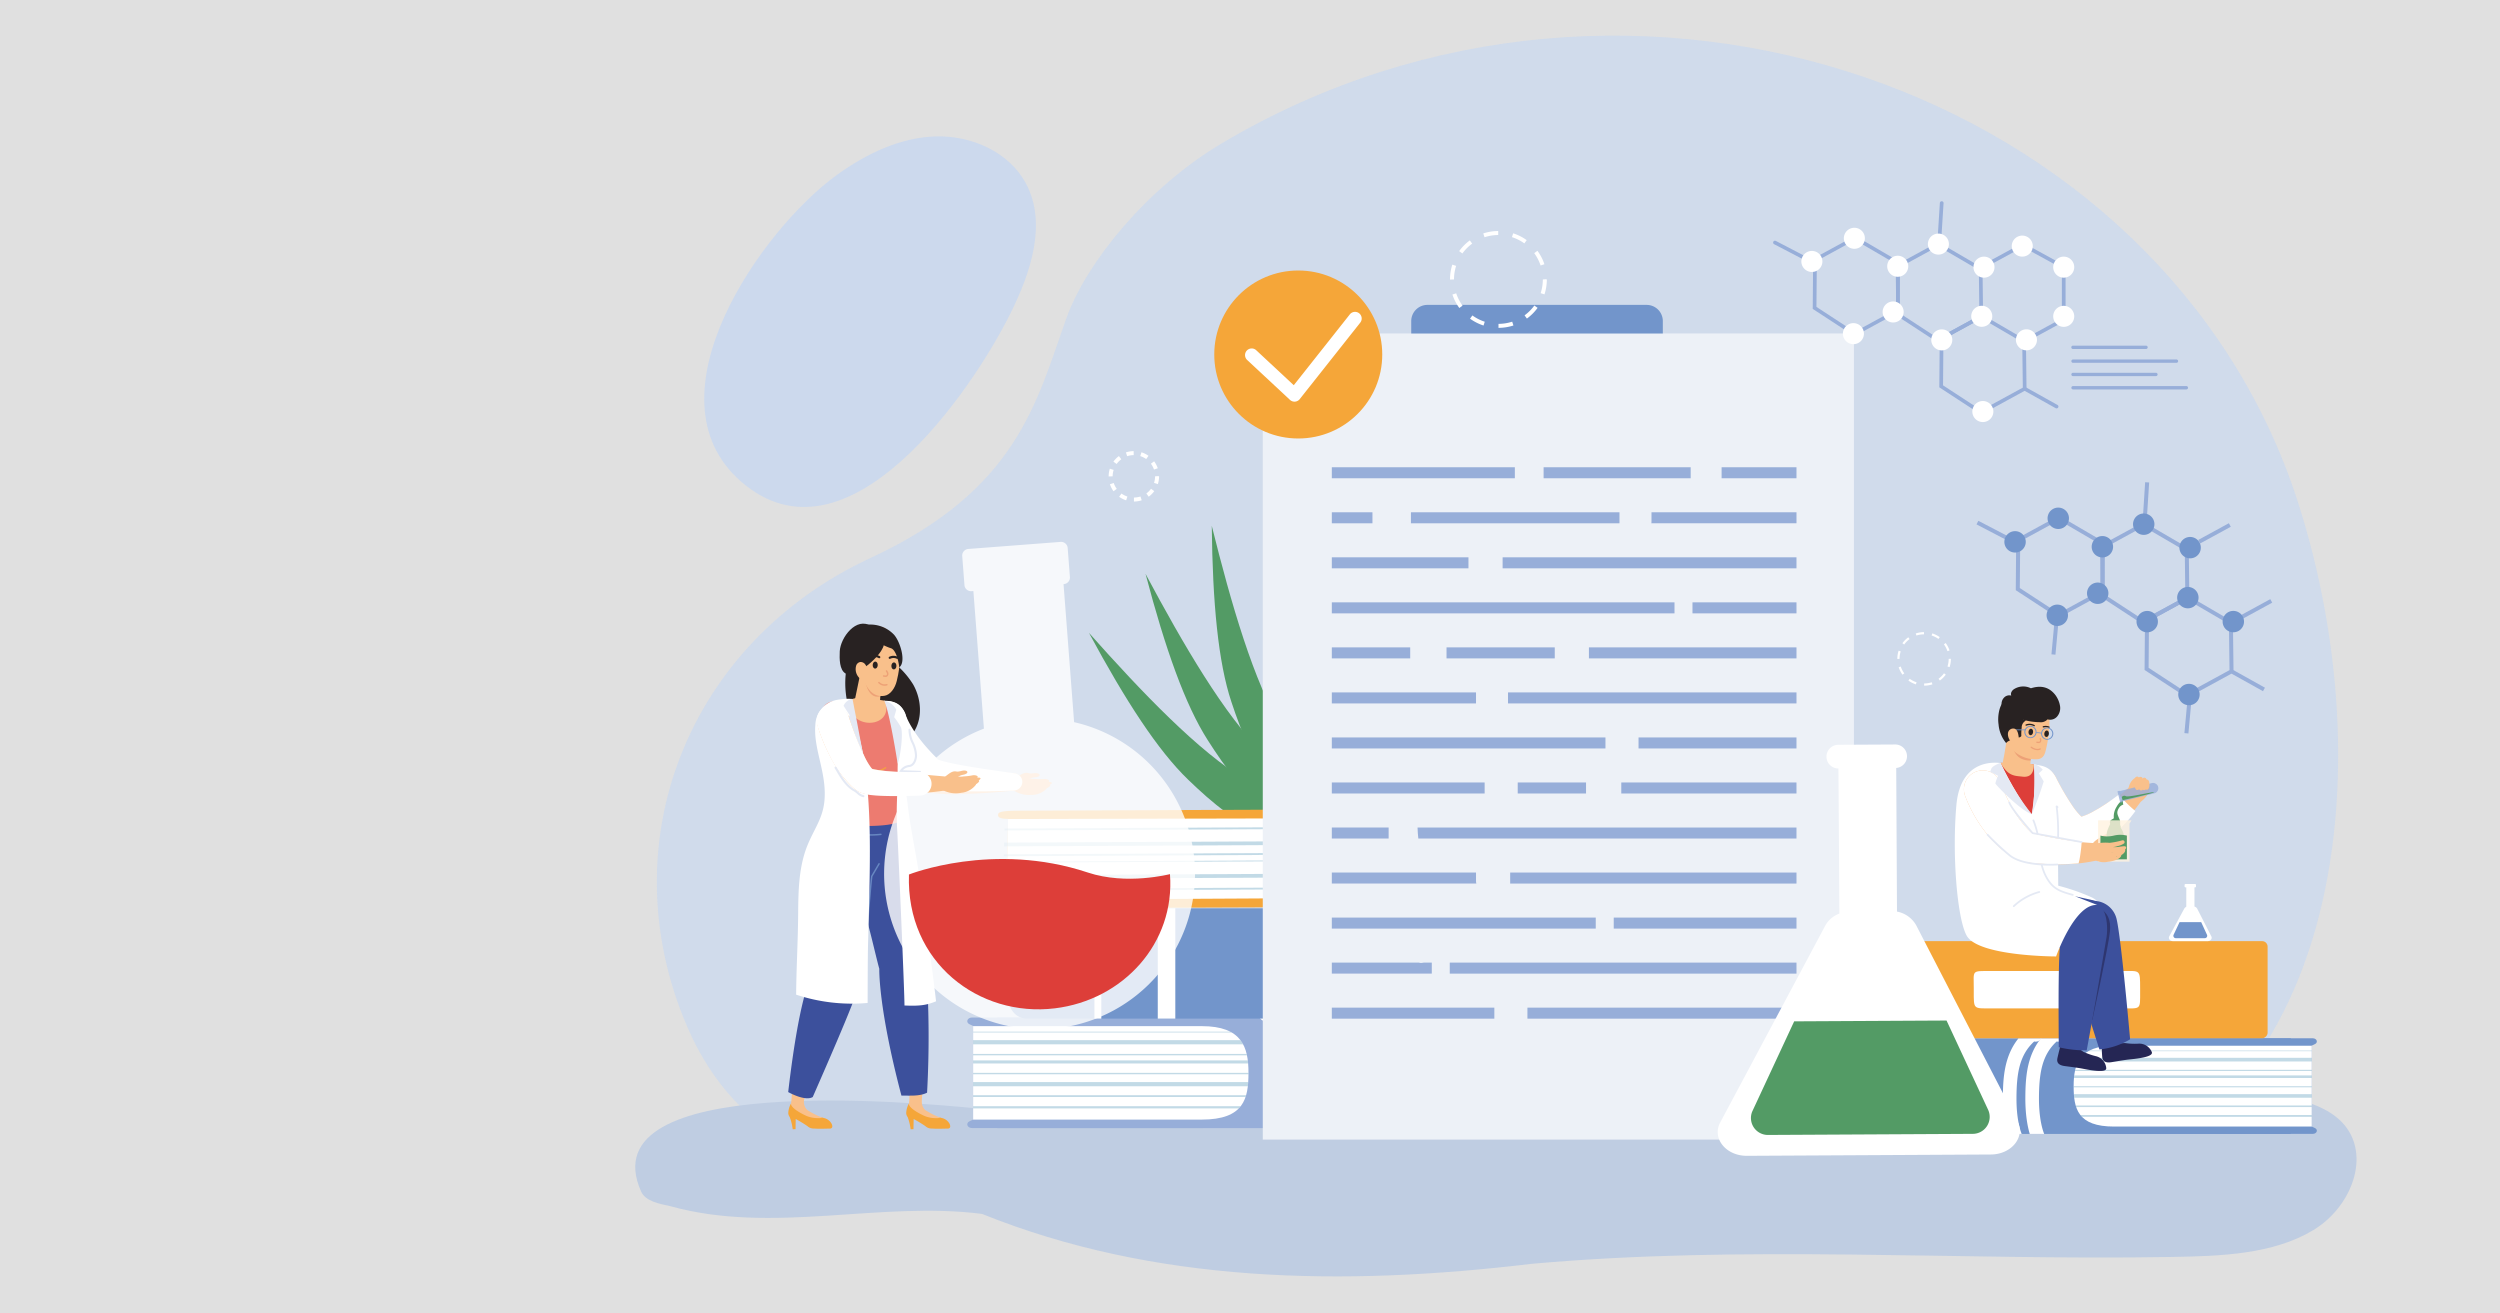 <svg xmlns="http://www.w3.org/2000/svg" xmlns:xlink="http://www.w3.org/1999/xlink" width="610" height="320.436" viewBox="0 0 610 320.436">
  <rect x="0" y="0" width="610" height="320.436" fill="#333333" stroke="none"/>
  <defs>
    <clipPath id="clip-path">
      <path id="Rectángulo_299945" data-name="Rectángulo 299945" d="M13.484,0h0A13.484,13.484,0,0,1,26.969,13.484V143.1a0,0,0,0,1,0,0H0a0,0,0,0,1,0,0V13.484A13.484,13.484,0,0,1,13.484,0Z" transform="translate(143.097 0) rotate(90)" fill="#97aed9"/>
    </clipPath>
    <clipPath id="clip-path-2">
      <path id="Trazado_751330" data-name="Trazado 751330" d="M144.4,350.951h55.787c10.294,0,11.4-5.1,11.4-11.4s-1.588-11.4-11.4-11.4H144.4Z" transform="translate(-144.404 -328.157)" fill="#fff"/>
    </clipPath>
    <clipPath id="clip-path-3">
      <path id="Rectángulo_299987" data-name="Rectángulo 299987" d="M0,0H23.325a0,0,0,0,1,0,0V112.1a11.663,11.663,0,0,1-11.663,11.663h0A11.662,11.662,0,0,1,0,112.1V0A0,0,0,0,1,0,0Z" transform="translate(123.763 0) rotate(90)" fill="#7295cb"/>
    </clipPath>
    <clipPath id="clip-path-4">
      <path id="Trazado_751348" data-name="Trazado 751348" d="M530.064,353.706h-48.25c-8.9,0-9.857-4.414-9.857-9.858s1.373-9.857,9.857-9.857h48.25Z" transform="translate(-471.957 -333.991)" fill="#fff"/>
    </clipPath>
  </defs>
  <g id="Grupo_928181" data-name="Grupo 928181" transform="translate(-810 -4117)">
    <rect id="BG" width="610" height="320.436" transform="translate(810 4117)" fill="#e8e8e8" opacity="0.949"/>
    <g id="Grupo_927526" data-name="Grupo 927526" transform="translate(921.167 4092.361)">
      <g id="Grupo_927397" data-name="Grupo 927397" transform="translate(49.099 33.333)">
        <path id="Trazado_751320" data-name="Trazado 751320" d="M382.914,317.362c77.314-10.855,90.008-101,67.779-170.189C418.372,46.573,288.161.321,188.238,59.528c-18.222,10.8-33.131,28.982-38.084,42.845-7.246,20.282-11.872,41.773-47.759,58.41C58.159,181.292,38.307,230.1,57.664,275.147,82.294,332.474,157.793,308.523,210.383,324Z" transform="translate(-50.256 -33.333)" fill="#ccd9ed" opacity="0.8"/>
        <path id="Trazado_751321" data-name="Trazado 751321" d="M139.154,106.369c4.885-9.859,8.9-21.8,3.735-31.516-4.1-7.714-13.305-11.792-22.036-11.528s-16.974,4.25-24.062,9.356c-18.454,13.3-47.141,54.184-23.465,74.842C99.13,170.037,129.582,125.689,139.154,106.369Z" transform="translate(-52.799 -38.736)" fill="#ccd9ed"/>
      </g>
      <path id="Trazado_751322" data-name="Trazado 751322" d="M127.269,350.522c-14.948-1.412-95.083-8.991-82,20.291,1.045,2.339,4.392,2.991,7.133,3.567,24.975,6.935,51.03-1.325,76.037,1.884,42.145,16.96,88,17.7,134.1,12.18,52.41-4.678,103.429-.8,156.1-1.676,11.991-.2,24.754-.6,34.641-6.551s14.615-19.62,6.189-27.1c-4.256-3.776-10.557-5.015-16.49-6.085-22.685-4.672-45.874-6.247-69.145-6.127-35.974-.388-54.533,10.52-90.508,10.133C231.549,350.486,178.946,353.476,127.269,350.522Z" transform="translate(0 -55.43)" fill="#bfcde2"/>
      <g id="Grupo_927416" data-name="Grupo 927416" transform="translate(124.847 90.643)">
        <g id="Grupo_927398" data-name="Grupo 927398" transform="translate(29.69 62.295)">
          <path id="Trazado_751323" data-name="Trazado 751323" d="M203.1,246.932c-7.343-7.064-15.247-19.175-24.227-35.846,12.934,14.541,26.887,29.126,38.275,35.865,3.095,1.831,6.147,3.742,9.049,5.869,1.555,1.14,6.435,3.917,6.849,5.918.821,3.972-7.445,2.186-9.573,1.664C215.67,258.485,208.757,252.373,203.1,246.932Z" transform="translate(-178.875 -184.972)" fill="#539b65"/>
          <path id="Trazado_751324" data-name="Trazado 751324" d="M210.87,234.065c-5.482-8.588-10.327-22.215-15.15-40.527,9.165,17.168,19.311,34.617,28.8,43.838,2.579,2.5,5.1,5.079,7.421,7.826,1.244,1.472,5.338,5.316,5.271,7.359-.133,4.053-7.75.38-9.7-.627C220.38,248.241,215.092,240.679,210.87,234.065Z" transform="translate(-181.911 -181.809)" fill="#539b65"/>
          <path id="Trazado_751325" data-name="Trazado 751325" d="M220.229,222.229c-3.221-9.666-4.595-24.063-4.8-43,4.7,18.885,10.281,38.283,17.237,49.54,1.89,3.059,3.705,6.17,5.288,9.4.848,1.731,3.88,6.458,3.317,8.422-1.118,3.9-7.609-1.522-9.251-2.973C225.994,238.3,222.71,229.674,220.229,222.229Z" transform="translate(-185.462 -179.231)" fill="#539b65"/>
        </g>
        <g id="Grupo_927409" data-name="Grupo 927409" transform="translate(0 131.171)">
          <g id="Grupo_927405" data-name="Grupo 927405" transform="translate(0 51.099)">
            <g id="Grupo_927402" data-name="Grupo 927402" transform="translate(7.342 0.024)">
              <path id="Rectángulo_299944" data-name="Rectángulo 299944" d="M13.484,0h0A13.484,13.484,0,0,1,26.969,13.484V143.1a0,0,0,0,1,0,0H0a0,0,0,0,1,0,0V13.484A13.484,13.484,0,0,1,13.484,0Z" transform="translate(143.097 0) rotate(90)" fill="#97aed9"/>
              <g id="Grupo_927401" data-name="Grupo 927401" clip-path="url(#clip-path)">
                <g id="Grupo_927399" data-name="Grupo 927399" transform="translate(60.908 -4.26)">
                  <path id="Trazado_751326" data-name="Trazado 751326" d="M227.831,359.426a1.922,1.922,0,0,0,1.531-.76c.158.026.355.068.5.1a5.931,5.931,0,0,0,2.567.115,8.1,8.1,0,0,0,4.414-3.289c2.692-3.93,3.067-10.537,3.052-14.124-.036-7.13-.651-14.534-7.576-19.87l-1.532-1.181-1.17,1.541a2.188,2.188,0,0,1-.27.313,1.92,1.92,0,0,0,1.717,3.286c4.095,3.778,4.955,8.79,4.991,15.928.022,5.265-.867,9.727-2.381,11.936a2.333,2.333,0,0,1-3.03,1.586c-.984-.2-3.291-.685-4.509,1.6a1.92,1.92,0,0,0,1.691,2.826Z" transform="translate(-225.912 -320.414)" fill="#fff"/>
                </g>
                <g id="Grupo_927400" data-name="Grupo 927400" transform="translate(67.253 -4.26)">
                  <path id="Trazado_751327" data-name="Trazado 751327" d="M235.57,359.426a1.924,1.924,0,0,0,1.532-.76c.157.026.354.068.5.1a5.94,5.94,0,0,0,2.567.115,8.107,8.107,0,0,0,4.414-3.286c2.7-3.94,3.069-10.543,3.052-14.128-.034-7.126-.647-14.532-7.576-19.868l-1.531-1.181-1.171,1.541a2.188,2.188,0,0,1-.27.313,1.921,1.921,0,0,0,1.719,3.286c4.095,3.778,4.956,8.79,4.989,15.928.026,5.261-.864,9.723-2.379,11.938a4.289,4.289,0,0,1-2.1,1.713,4.572,4.572,0,0,1-.932-.129c-.985-.2-3.292-.685-4.51,1.6a1.921,1.921,0,0,0,1.691,2.824Z" transform="translate(-233.652 -320.414)" fill="#fff"/>
                </g>
              </g>
            </g>
            <path id="Trazado_751328" data-name="Trazado 751328" d="M143.814,352.55h56.307c13.3.025,14.414-5.983,14.414-13.362v-.243c0-7.38-.6-13.256-13.645-13.362H143.814c-1.167,0-1.6,1.183-.6,1.652l.926.435v22.794l-.926.435C142.217,351.367,142.647,352.55,143.814,352.55Z" transform="translate(-142.657 -325.582)" fill="#97aed9"/>
            <g id="Grupo_927404" data-name="Grupo 927404" transform="translate(1.432 2.111)">
              <path id="Trazado_751329" data-name="Trazado 751329" d="M144.4,350.951h55.787c10.294,0,11.4-5.1,11.4-11.4s-1.588-11.4-11.4-11.4H144.4Z" transform="translate(-144.404 -328.157)" fill="#fff"/>
              <g id="Grupo_927403" data-name="Grupo 927403" clip-path="url(#clip-path-2)">
                <rect id="Rectángulo_299946" data-name="Rectángulo 299946" width="71.423" height="1.022" transform="translate(70.908 4.424) rotate(180)" fill="#67a2c0" opacity="0.4"/>
                <rect id="Rectángulo_299947" data-name="Rectángulo 299947" width="71.423" height="1.022" transform="translate(70.908 14.66) rotate(180)" fill="#67a2c0" opacity="0.4"/>
                <rect id="Rectángulo_299948" data-name="Rectángulo 299948" width="71.423" height="0.189" transform="translate(-0.515 1.342)" fill="#67a2c0" opacity="0.4"/>
                <rect id="Rectángulo_299949" data-name="Rectángulo 299949" width="71.423" height="0.333" transform="translate(-0.515 6.779)" fill="#67a2c0" opacity="0.4"/>
                <rect id="Rectángulo_299950" data-name="Rectángulo 299950" width="71.423" height="0.333" transform="translate(-0.306 11.397)" fill="#67a2c0" opacity="0.4"/>
                <rect id="Rectángulo_299951" data-name="Rectángulo 299951" width="69.32" height="0.739" transform="translate(67.182 9.093) rotate(180)" fill="#67a2c0" opacity="0.4"/>
                <rect id="Rectángulo_299952" data-name="Rectángulo 299952" width="69.32" height="0.529" transform="translate(67.182 20.061) rotate(180)" fill="#67a2c0" opacity="0.4"/>
                <rect id="Rectángulo_299953" data-name="Rectángulo 299953" width="69.32" height="0.448" transform="translate(67.182 17.29) rotate(180)" fill="#67a2c0" opacity="0.4"/>
              </g>
            </g>
          </g>
          <g id="Grupo_927407" data-name="Grupo 927407" transform="translate(6.879 0)">
            <g id="Grupo_927406" data-name="Grupo 927406">
              <path id="Trazado_751331" data-name="Trazado 751331" d="M293,284.847l.351-19.25s1.726-.364,1.726-1.234c0-1.574-3.541-1.021-4.549-1.017l-134.286.542c-2.795.041-4.417.161-4.536.857-.131.759.373,1.117,2.418,1.145l-.329,19.742c-2.024-.067-2.59.057-2.725.913-.116.735.2,1.113,4.674,1.164l134.286-.541c.707,0,3.637.014,3.786-.541A1.448,1.448,0,0,0,293,284.847Z" transform="translate(-151.049 -263.249)" fill="#f5a639"/>
              <path id="Trazado_751332" data-name="Trazado 751332" d="M293.6,285.363l.351-19.25-139.227.315-.328,19.721Z" transform="translate(-151.652 -263.765)" fill="#fff"/>
            </g>
            <path id="Trazado_751333" data-name="Trazado 751333" d="M293.808,268.97l.014-.457-140.062.681-.014.457Z" transform="translate(-151.535 -264.198)" fill="#67a2c0" opacity="0.4"/>
            <path id="Trazado_751334" data-name="Trazado 751334" d="M293.574,276.639l.014-.457-140.062.681-.014.457Z" transform="translate(-151.493 -265.58)" fill="#67a2c0" opacity="0.4"/>
            <path id="Trazado_751335" data-name="Trazado 751335" d="M293.26,286.922l.014-.457-140.062.681-.014.457Z" transform="translate(-151.436 -267.433)" fill="#67a2c0" opacity="0.4"/>
            <path id="Trazado_751336" data-name="Trazado 751336" d="M293.515,278.607l.007-.229-140.062.681-.007.229Z" transform="translate(-151.482 -265.976)" fill="#67a2c0" opacity="0.4"/>
            <path id="Trazado_751337" data-name="Trazado 751337" d="M293.663,273.611l.028-.914-140.062.681-.028.914Z" transform="translate(-151.509 -264.952)" fill="#67a2c0" opacity="0.4"/>
            <path id="Trazado_751338" data-name="Trazado 751338" d="M293.368,283.294l.028-.914-140.062.681-.028.914Z" transform="translate(-151.455 -266.697)" fill="#67a2c0" opacity="0.4"/>
          </g>
          <g id="Grupo_927408" data-name="Grupo 927408" transform="translate(10.24 24.44)">
            <rect id="Rectángulo_299954" data-name="Rectángulo 299954" width="26.913" height="133.095" rx="4.35" transform="translate(0 26.93) rotate(-90)" fill="#7295cb"/>
            <rect id="Rectángulo_299955" data-name="Rectángulo 299955" width="26.93" height="1.675" transform="translate(22.465) rotate(90)" fill="#fff"/>
            <rect id="Rectángulo_299956" data-name="Rectángulo 299956" width="26.93" height="4.281" transform="translate(40.522) rotate(90)" fill="#fff"/>
            <rect id="Rectángulo_299957" data-name="Rectángulo 299957" width="26.93" height="4.281" transform="translate(117.501 0) rotate(90)" fill="#fff"/>
          </g>
        </g>
        <g id="Grupo_927415" data-name="Grupo 927415" transform="translate(60.267)">
          <g id="Grupo_927411" data-name="Grupo 927411" transform="translate(11.837 8.39)">
            <rect id="Rectángulo_299958" data-name="Rectángulo 299958" width="144.24" height="196.702" transform="translate(0 6.968)" fill="#edf1f7"/>
            <g id="Grupo_927410" data-name="Grupo 927410" transform="translate(16.846 39.614)">
              <rect id="Rectángulo_299959" data-name="Rectángulo 299959" width="44.658" height="2.689" fill="#97aed9"/>
              <rect id="Rectángulo_299960" data-name="Rectángulo 299960" width="35.885" height="2.689" transform="translate(51.677)" fill="#97aed9"/>
              <rect id="Rectángulo_299961" data-name="Rectángulo 299961" width="18.271" height="2.689" transform="translate(95.107)" fill="#97aed9"/>
              <rect id="Rectángulo_299962" data-name="Rectángulo 299962" width="9.914" height="2.689" transform="translate(0 10.988)" fill="#97aed9"/>
              <rect id="Rectángulo_299963" data-name="Rectángulo 299963" width="50.888" height="2.689" transform="translate(19.302 10.988)" fill="#97aed9"/>
              <path id="Trazado_751339" data-name="Trazado 751339" d="M346.3,175.2v2.317a2.4,2.4,0,0,1-.036.372H381.68V175.2Z" transform="translate(-268.301 -164.214)" fill="#97aed9"/>
              <rect id="Rectángulo_299964" data-name="Rectángulo 299964" width="33.34" height="2.689" transform="translate(0 21.976)" fill="#97aed9"/>
              <rect id="Rectángulo_299965" data-name="Rectángulo 299965" width="71.704" height="2.689" transform="translate(41.675 21.976)" fill="#97aed9"/>
              <rect id="Rectángulo_299966" data-name="Rectángulo 299966" width="83.614" height="2.689" transform="translate(0 32.964)" fill="#97aed9"/>
              <rect id="Rectángulo_299967" data-name="Rectángulo 299967" width="25.378" height="2.689" transform="translate(88.001 32.964)" fill="#97aed9"/>
              <rect id="Rectángulo_299968" data-name="Rectángulo 299968" width="19.127" height="2.689" transform="translate(0 43.952)" fill="#97aed9"/>
              <rect id="Rectángulo_299969" data-name="Rectángulo 299969" width="26.409" height="2.689" transform="translate(27.988 43.952)" fill="#97aed9"/>
              <rect id="Rectángulo_299970" data-name="Rectángulo 299970" width="50.646" height="2.689" transform="translate(62.733 43.952)" fill="#97aed9"/>
              <rect id="Rectángulo_299971" data-name="Rectángulo 299971" width="35.183" height="2.689" transform="translate(0 54.94)" fill="#97aed9"/>
              <rect id="Rectángulo_299972" data-name="Rectángulo 299972" width="70.387" height="2.689" transform="translate(42.992 54.94)" fill="#97aed9"/>
              <rect id="Rectángulo_299973" data-name="Rectángulo 299973" width="38.539" height="2.689" transform="translate(74.84 65.928)" fill="#97aed9"/>
              <rect id="Rectángulo_299974" data-name="Rectángulo 299974" width="66.768" height="2.689" transform="translate(0 65.928)" fill="#97aed9"/>
              <rect id="Rectángulo_299975" data-name="Rectángulo 299975" width="37.289" height="2.689" transform="translate(0 76.916)" fill="#97aed9"/>
              <rect id="Rectángulo_299976" data-name="Rectángulo 299976" width="16.67" height="2.689" transform="translate(45.36 76.916)" fill="#97aed9"/>
              <rect id="Rectángulo_299977" data-name="Rectángulo 299977" width="42.75" height="2.689" transform="translate(70.629 76.916)" fill="#97aed9"/>
              <path id="Trazado_751340" data-name="Trazado 751340" d="M276.676,269.028c.03.9.087,1.8.193,2.689h92.27v-2.689Z" transform="translate(-255.76 -181.123)" fill="#97aed9"/>
              <rect id="Rectángulo_299978" data-name="Rectángulo 299978" width="13.863" height="2.689" transform="translate(0 87.905)" fill="#97aed9"/>
              <path id="Trazado_751341" data-name="Trazado 751341" d="M286.344,284.514v-2.083H251.162v2.69h35.272A2.413,2.413,0,0,1,286.344,284.514Z" transform="translate(-251.162 -183.539)" fill="#97aed9"/>
              <rect id="Rectángulo_299979" data-name="Rectángulo 299979" width="69.861" height="2.689" transform="translate(43.518 98.893)" fill="#97aed9"/>
              <rect id="Rectángulo_299980" data-name="Rectángulo 299980" width="64.399" height="2.689" transform="translate(0 109.881)" fill="#97aed9"/>
              <rect id="Rectángulo_299981" data-name="Rectángulo 299981" width="44.593" height="2.689" transform="translate(68.786 109.881)" fill="#97aed9"/>
              <path id="Trazado_751342" data-name="Trazado 751342" d="M273.591,309.242l-.583.084a2.1,2.1,0,0,1-.589-.087H251.162v2.689h24.391v-2.689H273.6Z" transform="translate(-251.162 -188.37)" fill="#97aed9"/>
              <rect id="Rectángulo_299982" data-name="Rectángulo 299982" width="84.601" height="2.689" transform="translate(28.778 120.869)" fill="#97aed9"/>
              <rect id="Rectángulo_299983" data-name="Rectángulo 299983" width="39.657" height="2.689" transform="translate(0 131.857)" fill="#97aed9"/>
              <rect id="Rectángulo_299984" data-name="Rectángulo 299984" width="65.65" height="2.689" transform="translate(47.729 131.857)" fill="#97aed9"/>
            </g>
            <path id="Rectángulo_299985" data-name="Rectángulo 299985" d="M3.949,0H57.439a3.948,3.948,0,0,1,3.948,3.948v3.02a0,0,0,0,1,0,0H0a0,0,0,0,1,0,0V3.949A3.949,3.949,0,0,1,3.949,0Z" transform="translate(36.224)" fill="#7295cb"/>
          </g>
          <g id="Grupo_927414" data-name="Grupo 927414">
            <g id="Grupo_927413" data-name="Grupo 927413">
              <circle id="Elipse_6971" data-name="Elipse 6971" cx="20.494" cy="20.494" r="20.494" fill="#f5a639"/>
              <g id="Grupo_927412" data-name="Grupo 927412" transform="translate(7.527 10.123)">
                <path id="Trazado_751343" data-name="Trazado 751343" d="M237.406,137.468a1.631,1.631,0,0,1-1.108-.436l-10.427-9.718a1.624,1.624,0,1,1,2.214-2.376l9.14,8.519,13.651-17.25a1.624,1.624,0,1,1,2.546,2.015l-14.744,18.629a1.621,1.621,0,0,1-1.15.612C237.488,137.466,237.446,137.468,237.406,137.468Z" transform="translate(-225.355 -115.591)" fill="#fff"/>
              </g>
            </g>
          </g>
        </g>
      </g>
      <g id="Grupo_927457" data-name="Grupo 927457" transform="translate(307.959 192.143)">
        <g id="Grupo_927455" data-name="Grupo 927455" transform="translate(16.073)">
          <g id="Grupo_927425" data-name="Grupo 927425" transform="translate(0 62.131)">
            <g id="Grupo_927423" data-name="Grupo 927423" transform="translate(0 23.706)">
              <g id="Grupo_927420" data-name="Grupo 927420" transform="translate(0 0.02)">
                <path id="Rectángulo_299986" data-name="Rectángulo 299986" d="M0,0H23.325a0,0,0,0,1,0,0V112.1a11.663,11.663,0,0,1-11.663,11.663h0A11.662,11.662,0,0,1,0,112.1V0A0,0,0,0,1,0,0Z" transform="translate(123.763 0) rotate(90)" fill="#7295cb"/>
                <g id="Grupo_927419" data-name="Grupo 927419" clip-path="url(#clip-path-3)">
                  <g id="Grupo_927417" data-name="Grupo 927417" transform="translate(58.986 -3.685)">
                    <path id="Trazado_751344" data-name="Trazado 751344" d="M468.022,361.034a1.665,1.665,0,0,1-1.325-.657c-.136.023-.307.058-.436.084a5.134,5.134,0,0,1-2.22.1,7,7,0,0,1-3.817-2.844c-2.329-3.4-2.653-9.113-2.641-12.216.031-6.167.563-12.57,6.553-17.186l1.325-1.021,1.012,1.333a1.89,1.89,0,0,0,.234.271,1.661,1.661,0,0,1-1.485,2.843c-3.541,3.268-4.286,7.6-4.316,13.776-.02,4.553.749,8.413,2.059,10.323a2.017,2.017,0,0,0,2.62,1.372c.852-.175,2.846-.592,3.9,1.38a1.66,1.66,0,0,1-1.463,2.444Z" transform="translate(-457.584 -327.294)" fill="#fff"/>
                  </g>
                  <g id="Grupo_927418" data-name="Grupo 927418" transform="translate(53.5 -3.685)">
                    <path id="Trazado_751345" data-name="Trazado 751345" d="M461.329,361.034a1.664,1.664,0,0,1-1.325-.657c-.137.023-.307.058-.435.084a5.142,5.142,0,0,1-2.22.1,7,7,0,0,1-3.817-2.842c-2.332-3.407-2.654-9.118-2.64-12.219.029-6.164.559-12.569,6.552-17.184l1.325-1.021,1.012,1.333a1.94,1.94,0,0,0,.233.271,1.661,1.661,0,0,1-1.487,2.843c-3.541,3.268-4.286,7.6-4.314,13.776-.023,4.55.748,8.409,2.058,10.324a3.712,3.712,0,0,0,1.814,1.482,3.953,3.953,0,0,0,.806-.111c.852-.175,2.848-.592,3.9,1.381a1.661,1.661,0,0,1-1.462,2.442Z" transform="translate(-450.892 -327.294)" fill="#fff"/>
                  </g>
                </g>
              </g>
              <path id="Trazado_751346" data-name="Trazado 751346" d="M529.681,355.088h-48.7c-11.5.021-12.466-5.174-12.466-11.557v-.211c0-6.383.523-11.464,11.8-11.556h49.365c1.009,0,1.381,1.023.52,1.428l-.8.377v19.714l.8.376C531.063,354.065,530.69,355.088,529.681,355.088Z" transform="translate(-400.568 -331.764)" fill="#7295cb"/>
              <g id="Grupo_927422" data-name="Grupo 927422" transform="translate(70.769 1.826)">
                <path id="Trazado_751347" data-name="Trazado 751347" d="M530.064,353.706h-48.25c-8.9,0-9.857-4.414-9.857-9.858s1.373-9.857,9.857-9.857h48.25Z" transform="translate(-471.957 -333.991)" fill="#fff"/>
                <g id="Grupo_927421" data-name="Grupo 927421" clip-path="url(#clip-path-4)">
                  <rect id="Rectángulo_299988" data-name="Rectángulo 299988" width="61.773" height="0.884" transform="translate(-3.222 2.942)" fill="#67a2c0" opacity="0.4"/>
                  <rect id="Rectángulo_299989" data-name="Rectángulo 299989" width="61.773" height="0.884" transform="translate(-3.222 11.795)" fill="#67a2c0" opacity="0.4"/>
                  <rect id="Rectángulo_299990" data-name="Rectángulo 299990" width="61.773" height="0.164" transform="translate(58.552 1.324) rotate(180)" fill="#67a2c0" opacity="0.4"/>
                  <rect id="Rectángulo_299991" data-name="Rectángulo 299991" width="61.773" height="0.288" transform="translate(58.552 6.152) rotate(180)" fill="#67a2c0" opacity="0.4"/>
                  <rect id="Rectángulo_299992" data-name="Rectángulo 299992" width="61.773" height="0.288" transform="translate(58.371 10.146) rotate(180)" fill="#67a2c0" opacity="0.4"/>
                  <rect id="Rectángulo_299993" data-name="Rectángulo 299993" width="59.954" height="0.64" transform="translate(0.001 7.225)" fill="#67a2c0" opacity="0.4"/>
                  <rect id="Rectángulo_299994" data-name="Rectángulo 299994" width="59.954" height="0.457" transform="translate(0.001 16.894)" fill="#67a2c0" opacity="0.4"/>
                  <rect id="Rectángulo_299995" data-name="Rectángulo 299995" width="59.954" height="0.388" transform="translate(0.001 14.566)" fill="#67a2c0" opacity="0.4"/>
                </g>
              </g>
            </g>
            <g id="Grupo_927424" data-name="Grupo 927424" transform="translate(10.028)">
              <rect id="Rectángulo_299996" data-name="Rectángulo 299996" width="23.706" height="108.07" rx="1.341" transform="translate(0 23.706) rotate(-90)" fill="#f5a639"/>
              <path id="Trazado_751349" data-name="Trazado 751349" d="M442.224,316.638v-.676c0-4.488-.659-4.223,4.224-4.223h32.146c4.226,0,4.223-.438,4.223,4.223v.676c0,4.628.258,4.223-4.223,4.223H446.448C442.1,320.861,442.224,321.138,442.224,316.638Z" transform="translate(-405.853 -304.447)" fill="#fff"/>
              <path id="Trazado_751350" data-name="Trazado 751350" d="M420.134,315.987a6,6,0,1,1-6-6A6,6,0,0,1,420.134,315.987Z" transform="translate(-399.716 -304.134)" fill="#fff"/>
            </g>
          </g>
          <g id="Grupo_927453" data-name="Grupo 927453" transform="translate(41.771)">
            <g id="Grupo_927430" data-name="Grupo 927430" transform="translate(16.473 19.809)">
              <g id="Grupo_927426" data-name="Grupo 927426">
                <path id="Trazado_751351" data-name="Trazado 751351" d="M457.172,257.56c.741,1.421,1.472,2.656,2.284,3.953a45.323,45.323,0,0,0,2.623,3.8,24.321,24.321,0,0,0,3.507,3.776,11.64,11.64,0,0,0,1.314.96c.237.157.558.321.839.47a7.775,7.775,0,0,0,1.086.425c.219.062.4.116.653.169a6.08,6.08,0,0,0,.951.1c.229,0,.512-.006.7-.027l.556-.075a10.906,10.906,0,0,0,1.621-.435,21.273,21.273,0,0,0,4.624-2.393,10.212,10.212,0,0,0,.981-.75c.311-.25.613-.506.905-.771.6-.516,1.158-1.062,1.694-1.626a19.758,19.758,0,0,0,2.17-3.138,35.036,35.036,0,0,0,3.143-4.392,2.1,2.1,0,0,0-3.236-2.529l-.254.469c-.969.805-2.11,1.822-3.15,2.627-1.068.8-1.967,1.123-3.043,1.839-.543.351-1.079.7-1.619,1.026-.518.332-1.129.632-1.591.912a13.814,13.814,0,0,1-3.008,1.28,2.178,2.178,0,0,1-.438.073.552.552,0,0,1,.194-.026,2.044,2.044,0,0,1,.423.048.833.833,0,0,1,.143.023c.1.04.074,0,.1.027-.024-.033-.024-.02-.075-.067a4.826,4.826,0,0,1-.371-.33,17.214,17.214,0,0,1-2.078-2.595,64.041,64.041,0,0,1-3.915-6.738l-.029-.057a4.334,4.334,0,0,0-7.724,3.934Z" transform="translate(-456.68 -251.221)" fill="#f9c08b"/>
                <path id="Trazado_751352" data-name="Trazado 751352" d="M480.294,257.747c-1.053.792-2.1,1.559-3.159,2.264-.543.351-1.079.7-1.619,1.026-.518.332-1.129.632-1.591.912a14.219,14.219,0,0,1-2.818,1.221c-.062-.054-.133-.118-.208-.193a17.214,17.214,0,0,1-2.078-2.595,64.041,64.041,0,0,1-3.915-6.738l-.029-.057a4.334,4.334,0,0,0-7.724,3.934c.76,1.459,1.491,2.694,2.3,3.991a45.323,45.323,0,0,0,2.623,3.8,24.282,24.282,0,0,0,3.507,3.776,11.64,11.64,0,0,0,1.314.96c.237.157.558.321.839.47a7.775,7.775,0,0,0,1.086.425c.219.062.4.116.653.169a6.08,6.08,0,0,0,.951.1c.229,0,.512-.006.7-.027l.556-.075a10.906,10.906,0,0,0,1.621-.435,21.273,21.273,0,0,0,4.624-2.393,10.212,10.212,0,0,0,.981-.75c.311-.25.613-.506.905-.771.6-.516,1.158-1.062,1.694-1.626a29.2,29.2,0,0,0,2.772-3.341A23.962,23.962,0,0,1,480.294,257.747Z" transform="translate(-456.68 -251.221)" fill="#fff"/>
                <path id="Trazado_751353" data-name="Trazado 751353" d="M473.708,265.927a.8.8,0,0,1-.194.026A.552.552,0,0,1,473.708,265.927Z" transform="translate(-459.713 -253.871)" fill="#e4e9f4"/>
              </g>
              <path id="Trazado_751354" data-name="Trazado 751354" d="M488.262,257.072a3.681,3.681,0,0,1,1.895-3.022,1.538,1.538,0,0,0,1.049.7,5.663,5.663,0,0,1,1.25.355,2.05,2.05,0,0,1,1,1.876,5.462,5.462,0,0,1-2.166,3.036c-.514.218-.8.653-.234.215.442-.341-1-.193-1.436-.535a1.953,1.953,0,0,1-.671-1.244,5.834,5.834,0,0,1,.007-1.444Z" transform="translate(-462.371 -251.73)" fill="#f9c08b"/>
              <path id="Trazado_751355" data-name="Trazado 751355" d="M479.57,271.648a4.738,4.738,0,0,1,2.646-.97.428.428,0,0,1,.239.053.316.316,0,0,1,.036.427,1.036,1.036,0,0,1-.377.282,5.675,5.675,0,0,0-1.626,1.331,14.4,14.4,0,0,1-.917,1.111c-.479.466-2.164,1.048-2.124-.145C477.478,272.859,478.949,272.075,479.57,271.648Z" transform="translate(-460.422 -254.727)" fill="#f9c08b"/>
              <path id="Trazado_751356" data-name="Trazado 751356" d="M485.022,265.821c.13.35-.03.93.109,1.276a.939.939,0,0,1,.087.515c-.023.124,1.5,1.931.37,3.249a7.187,7.187,0,0,1-3.021,0c-1.865-1.237.162-3.927.059-4.239-.34-1.027.9-1.044.9-1.385a4.46,4.46,0,0,1,.679-2.718,4.961,4.961,0,0,1,1.342-1.585c.289-.166.126.664.293.953.089.154-.562.152-1,.826C483.984,264.028,484.514,264.463,485.022,265.821Z" transform="translate(-461.202 -252.967)" fill="#539b65"/>
              <g id="Grupo_927429" data-name="Grupo 927429" transform="translate(23.197 2.174)">
                <g id="Grupo_927427" data-name="Grupo 927427" transform="translate(0 1.551)">
                  <path id="Trazado_751357" data-name="Trazado 751357" d="M495.034,256.739a1.285,1.285,0,0,0-1.56-.935l-7.914,1.983.626,2.5L494.1,258.3A1.287,1.287,0,0,0,495.034,256.739Z" transform="translate(-485.081 -255.765)" fill="#97aed9" opacity="0.8"/>
                  <path id="Trazado_751358" data-name="Trazado 751358" d="M486.288,259.711l.189.755s7.359-1.623,7.661-1.925-6.113,1.283-6.83.962A.746.746,0,0,0,486.288,259.711Z" transform="translate(-485.212 -256.259)" fill="#539b65"/>
                  <path id="Rectángulo_299997" data-name="Rectángulo 299997" d="M.167,0H.415A.167.167,0,0,1,.582.167V2.7a.166.166,0,0,1-.166.166H.167A.167.167,0,0,1,0,2.7V.167A.167.167,0,0,1,.167,0Z" transform="translate(0 2.019) rotate(-14.073)" fill="#97aed9" opacity="0.8"/>
                </g>
                <g id="Grupo_927428" data-name="Grupo 927428" transform="translate(4.212)">
                  <path id="Trazado_751359" data-name="Trazado 751359" d="M491.176,254.613a.568.568,0,0,1,1.013-.433,5.235,5.235,0,0,1,.135,2.84.521.521,0,0,1-.921-.053A15.165,15.165,0,0,1,491.176,254.613Z" transform="translate(-490.305 -253.887)" fill="#f9c08b"/>
                  <path id="Trazado_751360" data-name="Trazado 751360" d="M490.272,254.247a.481.481,0,0,1,.949.084c.046.587.7,2.552-.329,2.8C489.89,257.365,490.069,255.072,490.272,254.247Z" transform="translate(-490.114 -253.873)" fill="#f9c08b"/>
                  <path id="Trazado_751361" data-name="Trazado 751361" d="M492.165,254.76c.124-.549.892-.773,1.119-.315s.572,2.793-.528,2.789C491.969,257.23,491.986,255.554,492.165,254.76Z" transform="translate(-490.465 -253.932)" fill="#f9c08b"/>
                  <path id="Trazado_751362" data-name="Trazado 751362" d="M493.171,255.059c-.032-.44.573-.452.881-.1s.4,2.237-.4,2.27C492.937,257.256,493.219,255.732,493.171,255.059Z" transform="translate(-490.662 -254.024)" fill="#f9c08b"/>
                </g>
              </g>
            </g>
            <g id="Grupo_927433" data-name="Grupo 927433" transform="translate(1.681 39.46)">
              <g id="Grupo_927431" data-name="Grupo 927431" transform="translate(23.307 44.307)">
                <path id="Trazado_751363" data-name="Trazado 751363" d="M476.427,335.659a15.813,15.813,0,0,1-2.984-1.062l-3.724-2.492-.805-2.868s-1.261,4.473-1.79,6.89c-.219,1,.142,1.749,1.811,1.966s3.364.433,4.519.665c5.643,1.13,5.5.122,5.588-.082A3.3,3.3,0,0,0,476.427,335.659Z" transform="translate(-467.066 -329.238)" fill="#252654"/>
              </g>
              <g id="Grupo_927432" data-name="Grupo 927432" transform="translate(34.189 47.545)">
                <path id="Trazado_751364" data-name="Trazado 751364" d="M489.2,333.337a15.831,15.831,0,0,1-3.164-.149l-2.781.059-2.851.52s-.165.254.031,2.721c.081,1.021.644,1.632,2.3,1.355s3.344-.562,4.517-.677c5.728-.557,5.3-1.48,5.324-1.7A3.3,3.3,0,0,0,489.2,333.337Z" transform="translate(-480.341 -333.188)" fill="#252654"/>
              </g>
              <path id="Trazado_751365" data-name="Trazado 751365" d="M465.791,298.069c.438,6.188,4.256,18.353,6.8,26.225a18.06,18.06,0,0,0,7.485-2.475c-.944-10.569-2.482-26.242-3.341-29.517a5.73,5.73,0,0,0-4.626-4.184l-18.427-5.577-1.208-3.308a6.154,6.154,0,0,0-11.719,3.724l2.18,8.031a6.027,6.027,0,0,0,4.921,4.408Z" transform="translate(-438.98 -275.191)" fill="#3c509c"/>
              <path id="Trazado_751366" data-name="Trazado 751366" d="M475.17,319.948s3.914-17.893,4.3-21.594c.307-2.933-.544-4.818-2.973-6-2.3-1.121-11.987-1.8-11.987-1.8l5.572,15.063Z" transform="translate(-443.299 -277.961)" fill="#252654" opacity="0.6"/>
              <path id="Trazado_751367" data-name="Trazado 751367" d="M447.167,299.486a137.862,137.862,0,0,0,15.408,1.426c-.42,5.881-.28,17.78-.255,24.263a28.031,28.031,0,0,0,6.82.766c1.895-10.105,4.8-27.378,4.8-27.378.453-2.483.159-7.376-2.2-8.087l-20.01-4.487-.092-.139a6.165,6.165,0,0,0-8.545-1.723c-2.585,1.717-5.424,5.444-4.129,8.168l1.515,4.09c.791,1.671,4.877,2.751,6.562,3.078Z" transform="translate(-438.635 -276.615)" fill="#3c509c"/>
            </g>
            <g id="Grupo_927437" data-name="Grupo 927437" transform="translate(0 18.561)">
              <path id="Trazado_751368" data-name="Trazado 751368" d="M448.235,249.914s-10.142-2.335-11.259,10.164c-1.089,12.192.2,27.868,2.543,31.915,2.906,5.022,21.783,5.022,21.783,5.022s4.59-13.028,10.064-12.552l-5.459-2.14,5.491,1.208a8.532,8.532,0,0,0-1.237-.856,50.252,50.252,0,0,0-8.338-2.922s-.109-16.328-.252-19.677,1.038-8.795-4.374-9.7A34.069,34.069,0,0,0,448.235,249.914Z" transform="translate(-436.585 -249.706)" fill="#fff"/>
              <g id="Grupo_927434" data-name="Grupo 927434" transform="translate(14.182 31.362)">
                <path id="Trazado_751369" data-name="Trazado 751369" d="M454.1,291.85a.218.218,0,0,1-.149-.377,14.855,14.855,0,0,1,6.316-3.511.218.218,0,0,1,.112.421,14.428,14.428,0,0,0-6.131,3.408A.212.212,0,0,1,454.1,291.85Z" transform="translate(-453.885 -287.955)" fill="#e4e9f4"/>
              </g>
              <g id="Grupo_927435" data-name="Grupo 927435" transform="translate(18.962 13.884)">
                <path id="Trazado_751370" data-name="Trazado 751370" d="M469.53,285.244a.22.22,0,0,1-.056-.007c-3.081-.807-4.687-1.514-6.056-3.574-1.729-2.605-1.981-5.226-2.247-8a20.7,20.7,0,0,0-1.438-6.722.218.218,0,0,1,.4-.178,21.028,21.028,0,0,1,1.473,6.857c.262,2.719.508,5.288,2.177,7.8,1.3,1.954,2.774,2.6,5.8,3.395a.217.217,0,0,1-.055.428Z" transform="translate(-459.715 -266.633)" fill="#e4e9f4"/>
              </g>
              <g id="Grupo_927436" data-name="Grupo 927436" transform="translate(24.627 10.492)">
                <path id="Trazado_751371" data-name="Trazado 751371" d="M467.2,270.5a.22.22,0,0,1-.218-.224,50.879,50.879,0,0,0-.357-7.536.218.218,0,0,1,.209-.244.45.45,0,0,1,.315.138.407.407,0,0,1,.106.325.214.214,0,0,1-.144.178,51.2,51.2,0,0,1,.307,7.152A.218.218,0,0,1,467.2,270.5Z" transform="translate(-466.625 -262.496)" fill="#e4e9f4"/>
              </g>
              <path id="Trazado_751372" data-name="Trazado 751372" d="M450.214,249.782c-.176.013,5.474,10.914,7.617,12.524,0,0,1.38-8.7.5-12.151C458.336,250.155,450.52,249.76,450.214,249.782Z" transform="translate(-439.04 -249.713)" fill="#dd3e39"/>
              <path id="Trazado_751373" data-name="Trazado 751373" d="M458.337,250.14a46.95,46.95,0,0,0-8.122-.373,5.906,5.906,0,0,0,.96,1.435c1.438,1.872,2.947,1.752,4.34,1.931C458.051,253.46,458.336,251.429,458.337,250.14Z" transform="translate(-439.041 -249.698)" fill="#f9c08b"/>
            </g>
            <g id="Grupo_927446" data-name="Grupo 927446" transform="translate(10.593)">
              <path id="Trazado_751374" data-name="Trazado 751374" d="M451.883,242.132s-.54,4.058-1.087,6.411c0,0,4.26,1.875,6.726,1.112l.415-6.068Z" transform="translate(-449.738 -229.773)" fill="#f9c08b"/>
              <path id="Trazado_751375" data-name="Trazado 751375" d="M458.129,247.308a8.171,8.171,0,0,0,.03-1.79c-.321-1.549-2.6-.959-4.008-2.064,0,0-.353-8.8-.684-.845,0,0,.255,3.639,2.794,4.425A4.187,4.187,0,0,0,458.129,247.308Z" transform="translate(-450.22 -229.259)" fill="#eda176"/>
              <path id="Trazado_751376" data-name="Trazado 751376" d="M462.342,234.7a31.025,31.025,0,0,1-.836,8.176c-.26,1.091-.536,2.272-2.131,2.431a7.931,7.931,0,0,1-5.983-2.258c-.919-1.088-.647-2.37-1.392-4.162-1.617-3.888.121-8.189,3.327-8.888S462.378,230.489,462.342,234.7Z" transform="translate(-449.845 -227.552)" fill="#f9c08b"/>
              <path id="Trazado_751377" data-name="Trazado 751377" d="M454.018,234.894a17.192,17.192,0,0,1-2.186-1.091c-.48-.3-.708-1.6-1.117-2.042-.98.985-1.4,3.539-1.129,5.338a8.157,8.157,0,0,0,1.858,4.614c.625-.994,3.742-1.19,3.7-1.781a12.82,12.82,0,0,1,.093-2.006,1.866,1.866,0,0,1,1.078-1.717C455.538,235.947,454.771,235.228,454.018,234.894Z" transform="translate(-449.506 -227.904)" fill="#282222"/>
              <g id="Grupo_927438" data-name="Grupo 927438" transform="translate(4.328 10.484)">
                <path id="Trazado_751378" data-name="Trazado 751378" d="M457.038,240.039h-2.154a.1.1,0,1,1,0-.194h2.154a.1.1,0,1,1,0,.194Z" transform="translate(-454.786 -239.845)" fill="#7295cb"/>
              </g>
              <path id="Trazado_751379" data-name="Trazado 751379" d="M452.4,240.817a2.607,2.607,0,0,0,.315,1.348,2.187,2.187,0,0,0,.724.894,1.078,1.078,0,0,0,1.1.077,1.5,1.5,0,0,0,.484-1.527c-.084-.641-.238-1.657-.9-1.967A1.283,1.283,0,0,0,452.4,240.817Z" transform="translate(-450.027 -229.305)" fill="#f9c08b"/>
              <g id="Grupo_927442" data-name="Grupo 927442" transform="translate(6.652 9.095)">
                <path id="Trazado_751380" data-name="Trazado 751380" d="M459.64,240.476c-.048.438-.338.766-.647.733s-.521-.415-.474-.853.338-.766.647-.733S459.689,240.038,459.64,240.476Z" transform="translate(-457.782 -238.416)" fill="#282222"/>
                <path id="Trazado_751381" data-name="Trazado 751381" d="M464.343,241c-.048.438-.337.766-.647.733s-.521-.415-.473-.853.338-.766.647-.733S464.392,240.564,464.343,241Z" transform="translate(-458.629 -238.511)" fill="#282222"/>
                <g id="Grupo_927439" data-name="Grupo 927439">
                  <path id="Trazado_751382" data-name="Trazado 751382" d="M459.757,238.77a.164.164,0,0,1-.079-.02,2.144,2.144,0,0,0-1.849-.125.162.162,0,0,1-.092-.312,2.462,2.462,0,0,1,2.1.154.162.162,0,0,1-.08.3Z" transform="translate(-457.621 -238.151)" fill="#282222"/>
                </g>
                <g id="Grupo_927440" data-name="Grupo 927440" transform="translate(4.196 0.522)">
                  <path id="Trazado_751383" data-name="Trazado 751383" d="M464.282,239.258a.167.167,0,0,1-.068-.015,2.121,2.121,0,0,0-1.28-.07.158.158,0,0,1-.191-.126.162.162,0,0,1,.127-.19,2.437,2.437,0,0,1,1.481.093.162.162,0,0,1-.069.309Z" transform="translate(-462.739 -238.788)" fill="#282222"/>
                </g>
                <g id="Grupo_927441" data-name="Grupo 927441" transform="translate(2.638 3.469)">
                  <path id="Trazado_751384" data-name="Trazado 751384" d="M461.378,243.632a1.961,1.961,0,0,1-.412-.052.162.162,0,1,1,.069-.316c.354.079.572.052.666-.08.116-.161.01-.43-.083-.666l.294-.135-.15.059.157-.043a1.026,1.026,0,0,1,.044.973A.679.679,0,0,1,461.378,243.632Z" transform="translate(-460.839 -242.383)" fill="#eda176"/>
                </g>
              </g>
              <g id="Grupo_927444" data-name="Grupo 927444" transform="translate(6.376 9.621)">
                <path id="Trazado_751385" data-name="Trazado 751385" d="M458.772,238.986c.042,0,.084,0,.127.006a1.3,1.3,0,0,1-.124,2.586c-.042,0-.084,0-.127-.006a1.3,1.3,0,0,1,.124-2.586Zm0-.194a1.49,1.49,0,0,0-.143,2.973c.049,0,.1.007.146.007a1.49,1.49,0,0,0,.143-2.973c-.049,0-.1-.007-.146-.007Z" transform="translate(-457.283 -238.792)" fill="#7295cb"/>
                <path id="Trazado_751386" data-name="Trazado 751386" d="M463.755,239.471a1.124,1.124,0,0,1,.128.007,1.3,1.3,0,0,1-.124,2.585c-.043,0-.085,0-.128-.006a1.3,1.3,0,0,1,.124-2.586Zm0-.194a1.49,1.49,0,0,0-.143,2.973c.049,0,.1.007.147.007a1.49,1.49,0,0,0,.143-2.973c-.049,0-.1-.007-.147-.007Z" transform="translate(-458.181 -238.879)" fill="#7295cb"/>
                <g id="Grupo_927443" data-name="Grupo 927443" transform="translate(2.862 1.559)">
                  <path id="Trazado_751387" data-name="Trazado 751387" d="M462.1,241.01a5,5,0,0,0-1.325-.122l0-.193a4.837,4.837,0,0,1,1.422.146Z" transform="translate(-460.775 -240.693)" fill="#7295cb"/>
                </g>
              </g>
              <path id="Trazado_751388" data-name="Trazado 751388" d="M455.84,235.187a14.658,14.658,0,0,0,3.952.579,2.2,2.2,0,0,0,1.927-.691,2.24,2.24,0,0,0,2.411-.78,3.169,3.169,0,0,0,.618-2.584A6.186,6.186,0,0,0,463.6,229.1c-1.828-2.328-4.1-2.189-5.938-1.61,0-.052.016.452,0,0a4.193,4.193,0,0,0-4.14.226,1.716,1.716,0,0,0-.66.8,1.031,1.031,0,0,0,.009.762,1.75,1.75,0,0,0-1.644.375,2.212,2.212,0,0,0-.706,1.971,2.737,2.737,0,0,0,1.068,1.444c1.08.862,1.993,1.883,3.348,2.158C455.335,235.311,455.558,234.89,455.84,235.187Z" transform="translate(-449.682 -227.056)" fill="#282222"/>
              <g id="Grupo_927445" data-name="Grupo 927445" transform="translate(7.896 14.663)">
                <path id="Trazado_751389" data-name="Trazado 751389" d="M460.81,245.829a2.939,2.939,0,0,1-1.611-.6.161.161,0,0,1,.2-.254c.012.008,1.093.843,2,.4a.164.164,0,0,1,.216.075.161.161,0,0,1-.074.216A1.646,1.646,0,0,1,460.81,245.829Z" transform="translate(-459.137 -244.942)" fill="#eda176"/>
              </g>
            </g>
            <g id="Grupo_927448" data-name="Grupo 927448" transform="translate(32.284 32.663)">
              <path id="Trazado_751390" data-name="Trazado 751390" d="M479.237,266.9v10.08H486.9V267.7l.49-.8Z" transform="translate(-476.556 -266.9)" fill="#fff2df" opacity="0.8"/>
              <path id="Trazado_751391" data-name="Trazado 751391" d="M479.936,271.392v5.793h6.452v-5.793a6.626,6.626,0,0,0-3.191,0A6.934,6.934,0,0,1,479.936,271.392Z" transform="translate(-476.682 -267.671)" fill="#539b65"/>
              <g id="Grupo_927447" data-name="Grupo 927447" transform="translate(0 4.85)">
                <path id="Trazado_751392" data-name="Trazado 751392" d="M478.225,273.628a10.713,10.713,0,0,1,3.222-.175,18.505,18.505,0,0,0,3.134-.625.454.454,0,0,1,.4.768,4.1,4.1,0,0,1-1.586.648,3.957,3.957,0,0,1-1.225.242c-.123,0,.1-.019.155,0a4.064,4.064,0,0,0,.667.011c1.1-.024,2.424-.512,2.5.061.048.368-.431.778-.859.816-.881.078-2.454.45-2.84.456-.048,0,.1.017,0,0,1.063.035,3.341-1.376,3.466-.635.114.679-1.019,1.364-1.393,1.444-.858.184-.779.156-.858.184.036.2,1.524-.826,1.269-.166-.192.5-1.14,1.205-3.295,1.427a4.434,4.434,0,0,1-4.037-1.159,7.637,7.637,0,0,1-.764-.794C475.372,275.232,477.052,273.851,478.225,273.628Z" transform="translate(-475.966 -272.816)" fill="#f9c08b"/>
              </g>
            </g>
            <g id="Grupo_927451" data-name="Grupo 927451" transform="translate(2.223 20.456)">
              <path id="Trazado_751393" data-name="Trazado 751393" d="M471.564,269.79a59.764,59.764,0,0,1-8.313-.941c-1.4-.248-2.806-.5-4.187-.8l-2.037-.465-.962-.251a5.3,5.3,0,0,1-.713-.241.182.182,0,0,1,.087.017c-.021-.009.131.051.206.09a2.5,2.5,0,0,1,.262.151c.046.026-.032-.034-.042-.047l-.316-.28c-.211-.19-.42-.4-.627-.6-.411-.428-.817-.87-1.2-1.356a26.843,26.843,0,0,1-2.163-3.076,41.857,41.857,0,0,1-3.318-6.954,4.612,4.612,0,1,0-8.653,3.2,33.651,33.651,0,0,0,4.874,8.734,30,30,0,0,0,3.455,3.755,25.775,25.775,0,0,0,2.038,1.661c.365.261.732.517,1.117.763l.589.357.185.111q.188.116.385.215a3.488,3.488,0,0,0,.331.149l.355.125.255.073a13.682,13.682,0,0,0,1.438.278c.415.058.82.111,1.215.152.791.089,1.566.15,2.34.193,1.544.093,3.077.139,4.617.123a39.931,39.931,0,0,0,9.364-1.012,2.091,2.091,0,0,0-.463-4.12Z" transform="translate(-439.297 -252.009)" fill="#f9c08b"/>
              <path id="Trazado_751394" data-name="Trazado 751394" d="M467.492,273.827a34.866,34.866,0,0,0,.532-4.31c-1.581-.176-3.182-.407-4.773-.669-1.4-.248-2.807-.5-4.187-.8l-2.037-.465-.962-.251c-.084-.024-.169-.049-.252-.075l-.264-.234c-.211-.19-.42-.4-.627-.6a18.037,18.037,0,0,1-1.2-1.356,26.905,26.905,0,0,1-2.163-3.075,41.9,41.9,0,0,1-3.318-6.955,4.612,4.612,0,1,0-8.653,3.2,33.651,33.651,0,0,0,4.874,8.734,30,30,0,0,0,3.455,3.755,25.775,25.775,0,0,0,2.038,1.661c.365.261.732.517,1.117.763l.589.357.185.111q.188.116.385.215a3.488,3.488,0,0,0,.331.149l.355.125.255.073a13.682,13.682,0,0,0,1.438.278c.415.058.82.111,1.215.152.791.089,1.566.15,2.34.193,1.544.093,3.077.139,4.617.123,1.494-.019,2.991-.088,4.5-.226C467.351,274.408,467.424,274.118,467.492,273.827Z" transform="translate(-439.297 -252.009)" fill="#fff"/>
              <path id="Trazado_751395" data-name="Trazado 751395" d="M458.968,270.423c-.02-.009.131.051.206.09a1.684,1.684,0,0,1-.293-.107A.181.181,0,0,1,458.968,270.423Z" transform="translate(-442.826 -255.324)" fill="#e4e9f4"/>
              <g id="Grupo_927449" data-name="Grupo 927449" transform="translate(5.553 15.494)">
                <path id="Trazado_751396" data-name="Trazado 751396" d="M461.489,278.67c-2.672,0-7.54-.313-10.037-2.419a60.891,60.891,0,0,1-5.325-4.977.218.218,0,1,1,.324-.292,60.635,60.635,0,0,0,5.282,4.935c3.341,2.818,11.5,2.268,11.579,2.263a.232.232,0,0,1,.233.2.219.219,0,0,1-.2.234C463.246,278.622,462.536,278.67,461.489,278.67Z" transform="translate(-446.071 -270.909)" fill="#e4e9f4"/>
              </g>
              <g id="Grupo_927450" data-name="Grupo 927450" transform="translate(10.857 7.634)">
                <path id="Trazado_751397" data-name="Trazado 751397" d="M470.41,271.414c-.039,0-12-2.19-12-2.19a.213.213,0,0,1-.123-.069c-.207-.232-5.064-5.692-5.736-7.543a.218.218,0,1,1,.41-.148c.608,1.677,5.079,6.754,5.6,7.345l11.885,2.172a.218.218,0,0,1-.039.432Z" transform="translate(-452.54 -261.321)" fill="#e4e9f4"/>
              </g>
            </g>
            <g id="Grupo_927452" data-name="Grupo 927452" transform="translate(8.629 18.63)">
              <path id="Trazado_751398" data-name="Trazado 751398" d="M449.656,249.782s-1.988.675-2.267,1.435l-.278.758,1.963.972a7.108,7.108,0,0,0-.691,1.862c.065.352,6.092,6.591,8.89,7.5A58.489,58.489,0,0,1,449.656,249.782Z" transform="translate(-447.111 -249.782)" fill="#e4e9f4"/>
              <path id="Trazado_751399" data-name="Trazado 751399" d="M460.011,250.236s.438,8.435-.5,12.151a82.629,82.629,0,0,0,2.9-8h0l-1.188-1.963.959-.894s-1.13-1.385-2.369-1.294Z" transform="translate(-449.345 -249.863)" fill="#e4e9f4"/>
            </g>
          </g>
          <g id="Grupo_927454" data-name="Grupo 927454" transform="translate(94.01 48.199)">
            <rect id="Rectángulo_299998" data-name="Rectángulo 299998" width="1.993" height="7.801" transform="translate(4.246 0.133)" fill="#fff"/>
            <path id="Trazado_751400" data-name="Trazado 751400" d="M501.315,300.989h8.43c.718,0,1.205-.6.928-1.141l-3.467-6.8a1.03,1.03,0,0,0-.928-.507h-1.286a1.035,1.035,0,0,0-.919.49l-3.678,6.8C500.1,300.376,500.587,300.989,501.315,300.989Z" transform="translate(-500.308 -287.057)" fill="#fff"/>
            <path id="Rectángulo_299999" data-name="Rectángulo 299999" d="M.228,0H2.556a.228.228,0,0,1,.228.228V.59a.229.229,0,0,1-.229.229H.229A.229.229,0,0,1,0,.59V.228A.228.228,0,0,1,.228,0Z" transform="translate(3.83)" fill="#fff"/>
            <path id="Trazado_751401" data-name="Trazado 751401" d="M503.155,297.186h5.268l1.421,3.092a.586.586,0,0,1-.533.83h-7.082a.586.586,0,0,1-.539-.817Z" transform="translate(-500.548 -287.894)" fill="#7295cb"/>
          </g>
        </g>
        <g id="Grupo_927456" data-name="Grupo 927456" transform="translate(0 14.152)">
          <path id="Trazado_751402" data-name="Trazado 751402" d="M439.164,336.275l-24.729-47.868a6.817,6.817,0,0,0-4.669-3.315l-.189-35.046a2.869,2.869,0,0,0-.274-5.728l-13.87.075a2.889,2.889,0,0,0,.031,5.779c.045,0,.236,35.41.236,35.41a6.514,6.514,0,0,0-3.38,2.831l-25.694,48.14c-2.057,3.854,1.4,8.158,6.534,8.13l59.5-.321C437.724,344.335,441.137,340.094,439.164,336.275Z" transform="translate(-366.025 -244.319)" fill="#fff"/>
          <path id="Trazado_751403" data-name="Trazado 751403" d="M386.46,326.68l37.176-.2,10.14,21.768a4.135,4.135,0,0,1-3.726,5.881l-49.984.27a4.135,4.135,0,0,1-3.832-5.741Z" transform="translate(-367.805 -259.126)" fill="#539b65"/>
        </g>
      </g>
      <g id="Grupo_927493" data-name="Grupo 927493" transform="translate(81.153 156.851)">
        <path id="Trazado_751404" data-name="Trazado 751404" d="M114.171,216.935a20.654,20.654,0,0,1,8.762,7.845c1.94,3.471,2.315,7.983.244,11.378s-6.848,5.11-10.319,3.168a10.4,10.4,0,0,1-3.8-4.233,22.374,22.374,0,0,1-1.858-16.8Z" transform="translate(-92.419 -189.94)" fill="#282222"/>
        <g id="Grupo_927460" data-name="Grupo 927460" transform="translate(18.989 38.855)">
          <g id="Grupo_927458" data-name="Grupo 927458" transform="translate(35.557 17.498)">
            <path id="Trazado_751405" data-name="Trazado 751405" d="M157.079,255.061c1.174,1.616,2.464-.4,2.986-.7,1.362-.784,1.683-.333,2.5-.745a.328.328,0,0,0,.057-.6c-.787-.468-1.676.09-2.516-.186-1.122-.369-2.117.594-3.323,1.161-.618.289-.275.689.1,1.858Z" transform="translate(-155.993 -252.747)" fill="#f9c08b"/>
            <path id="Trazado_751406" data-name="Trazado 751406" d="M159.083,253.774a4.732,4.732,0,0,0,2.567.651,14.816,14.816,0,0,0,2.143.011c.53-.075,1.412.23,1.239.567-.134.257-.46.125-1.056.238-.8.152-1.551.036-.94.043,1.167.014,2.281-.375,2.632.068.194.248-.976.773-1.431.794a18.876,18.876,0,0,0-2.194.294c-.371.05,3.224-.925,3.241-.485s-1.386,1.023-1.792,1.026c-.848.006,1.2-.769.885-.171a5.088,5.088,0,0,1-3.788,1.512,6.858,6.858,0,0,1-4.625-1.364c-.38-.287,1-1.339.475-1.892C155.64,254.22,158.554,253.561,159.083,253.774Z" transform="translate(-155.895 -252.925)" fill="#f9c08b"/>
          </g>
          <path id="Trazado_751407" data-name="Trazado 751407" d="M121.916,234.931c-.048-.092.03.116.066.212l.16.391c.123.276.254.558.4.848.289.578.624,1.161.973,1.748a33.622,33.622,0,0,0,2.37,3.472A42.873,42.873,0,0,0,128.7,244.9c.492.54,1.016,1.054,1.54,1.572l.393.389c-.451-.33-.562-.3-.562-.3-.015.034.258.144.519.226a31.687,31.687,0,0,0,4.179.848c1.5.226,3.04.415,4.583.585,3.086.326,6.225.625,9.332.879a2.109,2.109,0,0,1,.061,4.2c-3.19.321-6.352.58-9.562.728-1.6.078-3.215.138-4.856.153a38.257,38.257,0,0,1-5.2-.229,9.558,9.558,0,0,1-1.758-.393,5.04,5.04,0,0,1-1.6-.859l-.5-.382c-.671-.507-1.344-1.017-1.994-1.563-1.318-1.064-2.582-2.219-3.811-3.432a42.582,42.582,0,0,1-3.505-3.921c-.553-.7-1.076-1.443-1.584-2.222-.254-.388-.5-.794-.748-1.214l-.367-.666c-.133-.261-.221-.41-.416-.867a4.859,4.859,0,1,1,9.068-3.5Z" transform="translate(-112.521 -231.478)" fill="#f9c08b"/>
          <g id="Grupo_927459" data-name="Grupo 927459" transform="translate(0.223)">
            <path id="Trazado_751408" data-name="Trazado 751408" d="M122.287,234.8c-.078-.2-.007.03.007.085.045.116.071.219.128.35.1.248.221.517.344.787q.4.821.912,1.674a31.24,31.24,0,0,0,2.327,3.374c.863,1.108,1.825,2.175,2.818,3.227.246.265.512.515.767.775l.386.386.194.193.1.1a2.2,2.2,0,0,0-.253-.172c-.267-.145-.238-.093-.216-.075a1.313,1.313,0,0,0,.248.126,8.72,8.72,0,0,0,.846.293c1.289.381,2.78.7,4.256.981s3,.542,4.52.784c3.04.468,6.123.924,9.182,1.335a2.109,2.109,0,0,1-.171,4.2c-3.162.137-6.3.224-9.464.207-1.584,0-3.172-.025-4.779-.08s-3.218-.134-4.984-.362c-.448-.061-.905-.131-1.426-.247-.267-.062-.53-.124-.862-.234a5.793,5.793,0,0,1-1.268-.573c-.16-.1-.377-.258-.489-.346l-.124-.093-.249-.187-.5-.376c-.33-.252-.668-.5-.994-.759-1.306-1.046-2.6-2.133-3.831-3.327a40.257,40.257,0,0,1-3.552-3.875,25.985,25.985,0,0,1-1.607-2.256c-.254-.41-.506-.822-.75-1.276-.122-.214-.245-.472-.366-.707a9.541,9.541,0,0,1-.42-1,4.859,4.859,0,1,1,9.267-2.93Z" transform="translate(-112.793 -231.403)" fill="#fff"/>
          </g>
        </g>
        <g id="Grupo_927472" data-name="Grupo 927472" transform="translate(0 65.898)">
          <g id="Grupo_927463" data-name="Grupo 927463" transform="translate(28.774 65.416)">
            <g id="Grupo_927462" data-name="Grupo 927462" transform="translate(0.365)">
              <g id="Grupo_927461" data-name="Grupo 927461">
                <path id="Trazado_751409" data-name="Trazado 751409" d="M129.594,351.754a1.906,1.906,0,0,1-.855-.819,2.788,2.788,0,0,1-.366-1.557c-.031-.916.426-4.814.426-4.814l-3.574-.377s.2,3.931.1,4.843a8.415,8.415,0,0,1-.426,2.126l.084.321c.075.4.364-.1.287.557-.159,1.337.484,1.057,2.3,1.2.9.07.25,1.741,3.117,1.968,3.295.262,3.949.531,3.646.021-.384-.647.011-1.444-1.016-1.711A18.006,18.006,0,0,1,129.594,351.754Z" transform="translate(-124.902 -344.187)" fill="#f9c08b"/>
              </g>
            </g>
            <path id="Trazado_751410" data-name="Trazado 751410" d="M125.134,351.184a5.183,5.183,0,0,0-.657,2.378,1.725,1.725,0,0,0,.343.9,12.4,12.4,0,0,1,.736,3l.692-.019.047-2.486a32.722,32.722,0,0,1,2.854,1.736,2.141,2.141,0,0,0,1.306.582c.465.066.072-.019.229,0,1.374.131,3.357.011,3.84.03,1.378.054.539-2-1.03-2.487a7.281,7.281,0,0,0-.828-.22s.052.234-1.5.13a7.12,7.12,0,0,1-2.137-.477C128.653,354.1,125.046,352.457,125.134,351.184Z" transform="translate(-124.457 -345.448)" fill="#f5a639"/>
          </g>
          <g id="Grupo_927464" data-name="Grupo 927464" transform="translate(13.289)">
            <path id="Trazado_751411" data-name="Trazado 751411" d="M125.926,301.849c-.135-1.667-.9-8.376-1.728-13.3-.481-2.345-1.17-8.327-2.684-14.652-.284-1.19-1.17-6.471-2.208-9.506a53.357,53.357,0,0,1-6.328,2.217,20.918,20.918,0,0,1-7.411-.006,46.027,46.027,0,0,0,5.233,22.041c1.246,3.487,2.834,10.939,3.709,14.027,0,0-.312,9.259,5.4,30.938,2.153-.02,4.473.2,6.257-.716A248.345,248.345,0,0,0,125.926,301.849Z" transform="translate(-105.568 -264.39)" fill="#3c509c"/>
          </g>
          <g id="Grupo_927466" data-name="Grupo 927466" transform="translate(0.364 65.2)">
            <g id="Grupo_927465" data-name="Grupo 927465">
              <path id="Trazado_751412" data-name="Trazado 751412" d="M94.5,351.706a1.909,1.909,0,0,1-.856-.819,2.788,2.788,0,0,1-.366-1.557c-.032-.916,1.888-4.659,1.888-4.659l-4.659-.748s-.183,4.146-.275,5.059a8.414,8.414,0,0,1-.426,2.126l.084.321c.074.4.364-.1.286.557-.158,1.337.484,1.057,2.3,1.2.9.071.25,1.741,3.117,1.968,3.3.262,3.949.531,3.646.021-.384-.647.011-1.444-1.016-1.711A18,18,0,0,1,94.5,351.706Z" transform="translate(-89.802 -343.924)" fill="#f9c08b"/>
            </g>
          </g>
          <path id="Trazado_751413" data-name="Trazado 751413" d="M90.035,351.184a5.173,5.173,0,0,0-.657,2.378,1.731,1.731,0,0,0,.342.9,12.4,12.4,0,0,1,.736,3l.692-.019.047-2.486a32.722,32.722,0,0,1,2.854,1.736,2.143,2.143,0,0,0,1.306.582c.466.066.073-.019.229,0,1.375.131,3.358.011,3.84.03,1.379.054.539-2-1.029-2.487a7.258,7.258,0,0,0-.829-.22s.052.234-1.5.13a7.115,7.115,0,0,1-2.137-.477C93.554,354.1,89.946,352.457,90.035,351.184Z" transform="translate(-89.358 -280.032)" fill="#f5a639"/>
          <g id="Grupo_927468" data-name="Grupo 927468" transform="translate(0 1.161)">
            <path id="Trazado_751414" data-name="Trazado 751414" d="M112.07,266.541c-2.286.393-3.236.656-8.664.316-.443-.027-5.248-1.05-5.248-1.05a28.889,28.889,0,0,0-2.876,13.044c-.007.411-.026.866-.031,1.349a86.193,86.193,0,0,0,.671,9.172c.429,4-.51,12.143-.544,14.764,0,0-3.016,3.144-6.02,28.863,0,0,4.106,2.349,5.989,1.21,9.8-22.367,11.485-26.955,11.915-29.983.334-2.355.71-6.534,1.743-13.636.248-2.5-.76-7.06-.749-10.979,1.729-1.3,1.607-3.423,1.873-5.427S112.369,268.541,112.07,266.541Z" transform="translate(-89.358 -265.806)" fill="#3c509c"/>
            <g id="Grupo_927467" data-name="Grupo 927467" transform="translate(19.124 11.318)" opacity="0.8" style="mix-blend-mode: multiply;isolation: isolate">
              <path id="Trazado_751415" data-name="Trazado 751415" d="M112.866,295.676a.183.183,0,0,1-.18-.193c.15-2.064.772-10.264,1.094-12.676l.024-.066,1.773-3.038a.178.178,0,0,1,.246-.065.18.18,0,0,1,.064.246l-1.754,3.007c-.322,2.448-.939,10.568-1.088,12.619A.181.181,0,0,1,112.866,295.676Z" transform="translate(-112.686 -279.612)" fill="#7295cb"/>
            </g>
          </g>
          <g id="Grupo_927469" data-name="Grupo 927469" transform="translate(8.829 6.261)" opacity="0.8" style="mix-blend-mode: multiply;isolation: isolate">
            <path id="Trazado_751416" data-name="Trazado 751416" d="M100.153,275.332l-.025-.359a5.78,5.78,0,0,0,4.5-2.854.18.18,0,0,1,.312.179,6.16,6.16,0,0,1-4.215,2.961.179.179,0,0,1-.111.047Z" transform="translate(-100.128 -272.028)" fill="#7295cb"/>
          </g>
          <g id="Grupo_927470" data-name="Grupo 927470" transform="translate(27.555 6.484)" opacity="0.8" style="mix-blend-mode: multiply;isolation: isolate">
            <path id="Trazado_751417" data-name="Trazado 751417" d="M124.06,274.7a.173.173,0,0,1-.1-.03,2.262,2.262,0,0,1-.961-2.22.174.174,0,0,1,.208-.147.18.18,0,0,1,.146.208,1.9,1.9,0,0,0,.8,1.858.18.18,0,0,1-.1.33Z" transform="translate(-122.97 -272.299)" fill="#7295cb"/>
          </g>
          <g id="Grupo_927471" data-name="Grupo 927471" transform="translate(14.095 4.802)" opacity="0.8" style="mix-blend-mode: multiply;isolation: isolate">
            <path id="Trazado_751418" data-name="Trazado 751418" d="M112.354,271.246a25.289,25.289,0,0,1-5.663-.643.178.178,0,0,1-.135-.216.174.174,0,0,1,.215-.134,25,25,0,0,0,8.271.489.177.177,0,0,1,.2.159.179.179,0,0,1-.159.2A25.521,25.521,0,0,1,112.354,271.246Z" transform="translate(-106.551 -270.247)" fill="#7295cb"/>
          </g>
        </g>
        <g id="Grupo_927477" data-name="Grupo 927477" transform="translate(7.93 38.546)">
          <path id="Trazado_751419" data-name="Trazado 751419" d="M99.934,259.538c5.5,2.5,6.8,2.1,8.8,2.212,3.559.2,10.674-.129,10.317-2.118a81.8,81.8,0,0,1-.95-9.558,9.886,9.886,0,0,1,.72-3.233c5.138-3.422.747-7.7-1.046-11.347-2.156-4.361-2.4-4.027-3.229-4.142-3.778-.522-5.066-.317-9.131-.074-2.652.05-4.719-.252-5.842,1.767-2.192,3.478,3.017,15.107,1.906,21.469C101.248,255.849,100.151,258.043,99.934,259.538Z" transform="translate(-99.031 -231.025)" fill="#ed7b70"/>
          <g id="Grupo_927473" data-name="Grupo 927473" transform="translate(4.774 12.36)" opacity="0.8" style="mix-blend-mode: multiply;isolation: isolate">
            <path id="Trazado_751420" data-name="Trazado 751420" d="M105.034,248.8a.189.189,0,0,1-.052-.008.179.179,0,0,1-.121-.224,6.465,6.465,0,0,1,1.333-2.4.18.18,0,0,1,.271.239,6.1,6.1,0,0,0-1.259,2.265A.18.18,0,0,1,105.034,248.8Z" transform="translate(-104.855 -246.102)" fill="#f5a639"/>
          </g>
          <g id="Grupo_927474" data-name="Grupo 927474" transform="translate(18.921 6.849)" opacity="0.8" style="mix-blend-mode: multiply;isolation: isolate">
            <path id="Trazado_751421" data-name="Trazado 751421" d="M122.357,253.131a.179.179,0,0,1-.179-.164c-.037-.4-.332-3.961.694-4.763l.13-.1c1.076-.832,3.316-2.563,1.854-5.381l-1.6-3.078a.18.18,0,1,1,.32-.166l1.6,3.078c1.6,3.085-.89,5.01-1.953,5.832l-.13.1c-.739.577-.653,3.405-.557,4.447a.18.18,0,0,1-.163.2Z" transform="translate(-122.111 -239.38)" fill="#f5a639"/>
          </g>
          <g id="Grupo_927475" data-name="Grupo 927475" transform="translate(2.07 12.107)" opacity="0.8" style="mix-blend-mode: multiply;isolation: isolate">
            <path id="Trazado_751422" data-name="Trazado 751422" d="M101.735,251.858a.19.19,0,0,1-.083-.02.182.182,0,0,1-.077-.243l2.976-5.7a.18.18,0,1,1,.32.166l-2.976,5.7A.182.182,0,0,1,101.735,251.858Z" transform="translate(-101.556 -245.793)" fill="#f5a639"/>
          </g>
          <g id="Grupo_927476" data-name="Grupo 927476" transform="translate(9.123 15.782)" opacity="0.8" style="mix-blend-mode: multiply;isolation: isolate">
            <path id="Trazado_751423" data-name="Trazado 751423" d="M113.554,252.265a3.9,3.9,0,0,1-3.363-1.707.18.18,0,0,1,.3-.2c1.42,2.089,4.249,1.853,6.31.541a.18.18,0,0,1,.193.3A6.56,6.56,0,0,1,113.554,252.265Z" transform="translate(-110.16 -250.277)" fill="#f5a639"/>
          </g>
        </g>
        <g id="Grupo_927480" data-name="Grupo 927480" transform="translate(1.942 38.142)">
          <path id="Trazado_751424" data-name="Trazado 751424" d="M94.44,266.593c1.615-4.042,3.787-6.627,4.187-10.973.629-6.812-2.735-12.617-2.217-18.509a6.393,6.393,0,0,1,5.356-6.134,14.879,14.879,0,0,1,3.712-.209c.677,7.343,2.462,11.05,3.15,16.973,1.378,11.85,1.268,20.654.639,42.9-.083,2.918-.092,12.116-.1,14.3a43.237,43.237,0,0,1-17.445-2.025c.046-6.385.442-13.076.489-19.462C92.256,277.751,92.327,271.88,94.44,266.593Z" transform="translate(-91.726 -230.574)" fill="#fff"/>
          <path id="Trazado_751425" data-name="Trazado 751425" d="M121.108,262.894c-.327-5.926.141-8.649.1-14.586-.023-2.915.416-5.788-.536-9.734a37.455,37.455,0,0,0-2.725-7.263c6.015,0,4.917,4.65,7.059,9.559,2.068,4.742-.357,6.977-2.759,6.977,0,0,1.12,6.176,1.367,8.38.656,5.841,2.047,12.1,2.9,17.919,1.483,10.083,3.381,24.348,4.074,30.494-2.258.92-3.887,1.194-7.707,1.02C122.911,302.934,121.429,268.7,121.108,262.894Z" transform="translate(-96.451 -230.673)" fill="#fff"/>
          <g id="Grupo_927478" data-name="Grupo 927478" transform="translate(25.106 7.439)">
            <path id="Trazado_751426" data-name="Trazado 751426" d="M127.453,250.408l-5.1-.191.2-.364a3.01,3.01,0,0,1,2.269-1.4c.952-.1,1.4-1.419,1.412-2.319a7.86,7.86,0,0,0-.793-3,7.612,7.612,0,0,1-.789-3.279.245.245,0,0,1,.271-.241.257.257,0,0,1,.242.271,7.132,7.132,0,0,0,.739,3.029,8.29,8.29,0,0,1,.843,3.229c-.019,1.271-.68,2.691-1.867,2.822a2.551,2.551,0,0,0-1.6.78l4.186.157a.256.256,0,0,1-.01.512Z" transform="translate(-122.351 -239.607)" fill="#e4e9f4"/>
          </g>
          <path id="Trazado_751427" data-name="Trazado 751427" d="M116.187,231.136c-2.375-.268-3.233-.612-4.652-.409-1.491.214-1.781-.53-3.236,0-1.3.473.016.28-.9.444a4.653,4.653,0,0,0,.477,2.577c2.133,4.618,10.487,3.336,8.317-2.583Z" transform="translate(-94.545 -230.533)" fill="#f9c08b"/>
          <g id="Grupo_927479" data-name="Grupo 927479" transform="translate(11.574 0.194)">
            <path id="Trazado_751428" data-name="Trazado 751428" d="M121.225,246.711s-1.932-12.475-3.283-15.4a4.144,4.144,0,0,1,2.943,2.169l-.516,1.83a20.473,20.473,0,0,1,1.61,2.392C122.642,239.01,121.925,244.723,121.225,246.711Z" transform="translate(-108.024 -230.868)" fill="#e4e9f4"/>
            <path id="Trazado_751429" data-name="Trazado 751429" d="M108.024,230.77a2.707,2.707,0,0,0-2.18,1.675l1.484,2.295s-1.484,2.294-1.259,2.982,3.044,6.924,4.916,8.624c0,0-1.994-10.643-2.129-11.286S108.024,230.77,108.024,230.77Z" transform="translate(-105.844 -230.77)" fill="#e4e9f4"/>
          </g>
        </g>
        <g id="Grupo_927481" data-name="Grupo 927481" transform="translate(23.41)">
          <path id="Trazado_751430" data-name="Trazado 751430" d="M193.662,262.091A37.944,37.944,0,0,0,164.268,228l-2.579-33.677.069-.006a1.613,1.613,0,0,0,1.485-1.731L162.7,185.5a1.613,1.613,0,0,0-1.732-1.485l-22.516,1.723a1.614,1.614,0,0,0-1.485,1.732l.543,7.086a1.613,1.613,0,0,0,1.731,1.485l.447-.034,2.57,33.571a37.929,37.929,0,1,0,51.4,32.517Z" transform="translate(-117.914 -184.005)" fill="#fff" opacity="0.8"/>
          <path id="Trazado_751431" data-name="Trazado 751431" d="M188.981,282.094c1.285,16.8-11.364,30.71-28.088,32.744-18.483,2.249-36.326-11.169-35.6-32.653,0,0,20.533-8.185,43.655-.48C178.387,284.85,188.981,282.094,188.981,282.094Z" transform="translate(-119.239 -201.017)" fill="#dd3e39"/>
        </g>
        <g id="Grupo_927489" data-name="Grupo 927489" transform="translate(12.549 19.956)">
          <path id="Trazado_751432" data-name="Trazado 751432" d="M115.411,226.836a42.6,42.6,0,0,1-.446,5.643c-.132.933-1.3.806-3.519.611a3.161,3.161,0,0,1-2.469-3l1.876-9.029C113.366,223.261,112.078,226.912,115.411,226.836Z" transform="translate(-105.44 -210.639)" fill="#f9c08b"/>
          <path id="Trazado_751433" data-name="Trazado 751433" d="M113.277,225.707l-1.162-1.3s.5,5.545,3.905,4.554Z" transform="translate(-106.008 -211.242)" fill="#eda176"/>
          <path id="Trazado_751434" data-name="Trazado 751434" d="M116.534,226.109c1.305-.242,2.483-1.732,2.932-3.6,1.065-4.437.95-6.606-.68-10.152-2.615-5.688-5.874-1.894-8.191-1.08-2.059.722-.805,4.815-.421,6.727C111.461,224.421,113.638,226.645,116.534,226.109Z" transform="translate(-105.527 -208.517)" fill="#f9c08b"/>
          <path id="Trazado_751435" data-name="Trazado 751435" d="M113.413,212.755c1.6.112,3.1,1.18,4.614,1.636,1.212.365,1.868,3.073,2.051,4.669,1.728-1.308.256-6.221-1.273-7.949a7.971,7.971,0,0,0-6.673-2.445c-.821.1-3.048,1.314-2.656,2.028.633,1.154,2.226,1.321,3.4,1.957l.844-.506Z" transform="translate(-105.524 -208.396)" fill="#282222"/>
          <path id="Trazado_751436" data-name="Trazado 751436" d="M110.944,218.886c-1.351.927-3.331,2.407-4.783,1.649-1.565-.816-1.548-3.66-1.465-5.423.16-3.391,4.093-8.55,7.642-6.146,1.65,1.118,3.545,2.575,3.127,4.534C115.041,215.482,112.287,217.964,110.944,218.886Z" transform="translate(-104.666 -208.349)" fill="#282222"/>
          <g id="Grupo_927482" data-name="Grupo 927482" transform="translate(3.905 9.357)">
            <path id="Trazado_751437" data-name="Trazado 751437" d="M111.766,220.336a1.4,1.4,0,0,0-1.23-.564,1.285,1.285,0,0,0-1,.979,3.022,3.022,0,0,0,.963,3.059,1.171,1.171,0,0,0,.735.359.968.968,0,0,0,.858-.742l.31-.948A3.482,3.482,0,0,0,111.766,220.336Z" transform="translate(-109.43 -219.762)" fill="#f9c08b"/>
          </g>
          <g id="Grupo_927488" data-name="Grupo 927488" transform="translate(7.431 7.612)">
            <g id="Grupo_927486" data-name="Grupo 927486">
              <g id="Grupo_927483" data-name="Grupo 927483">
                <path id="Trazado_751438" data-name="Trazado 751438" d="M115.962,218.468a.27.27,0,0,1-.109-.022,1.882,1.882,0,0,0-1.753-.1.27.27,0,1,1-.2-.5,2.406,2.406,0,0,1,2.169.107.27.27,0,0,1-.109.517Z" transform="translate(-113.73 -217.634)" fill="#282222"/>
              </g>
              <g id="Grupo_927484" data-name="Grupo 927484" transform="translate(4.535 0.234)">
                <path id="Trazado_751439" data-name="Trazado 751439" d="M119.532,218.673a.27.27,0,0,1-.121-.512,2.329,2.329,0,0,1,2.058-.006.27.27,0,1,1-.23.488,1.8,1.8,0,0,0-1.585,0A.267.267,0,0,1,119.532,218.673Z" transform="translate(-119.262 -217.919)" fill="#282222"/>
              </g>
              <g id="Grupo_927485" data-name="Grupo 927485" transform="translate(3.123 3.752)">
                <path id="Trazado_751440" data-name="Trazado 751440" d="M118.2,223.855a2.348,2.348,0,0,1-.33-.033l-.168-.023a.18.18,0,0,1-.157-.2.178.178,0,0,1,.2-.157l.177.025c.348.049.443.054.567-.154s.048-.361-.12-.659c-.032-.057-.066-.116-.1-.179a.181.181,0,0,1,.078-.243.179.179,0,0,1,.242.078c.03.058.062.114.092.168a.926.926,0,0,1,.116,1.017A.638.638,0,0,1,118.2,223.855Z" transform="translate(-117.539 -222.211)" fill="#eda176"/>
              </g>
            </g>
            <g id="Grupo_927487" data-name="Grupo 927487" transform="translate(1.976 6.589)">
              <path id="Trazado_751441" data-name="Trazado 751441" d="M117.727,226.633a2.115,2.115,0,0,1-1.537-.658.18.18,0,1,1,.264-.245,1.74,1.74,0,0,0,1.746.475.18.18,0,1,1,.1.345A1.993,1.993,0,0,1,117.727,226.633Z" transform="translate(-116.141 -225.671)" fill="#eda176"/>
            </g>
            <path id="Trazado_751442" data-name="Trazado 751442" d="M115.737,220.517c-.016.475-.306.849-.646.838s-.6-.406-.586-.88.3-.849.645-.838S115.753,220.043,115.737,220.517Z" transform="translate(-113.87 -217.995)" fill="#282222"/>
            <path id="Trazado_751443" data-name="Trazado 751443" d="M121.3,220.761c-.016.475-.3.849-.645.838s-.6-.406-.587-.88.306-.849.646-.838S121.32,220.287,121.3,220.761Z" transform="translate(-114.873 -218.039)" fill="#282222"/>
          </g>
        </g>
        <g id="Grupo_927492" data-name="Grupo 927492" transform="translate(6.953 39.725)">
          <path id="Trazado_751444" data-name="Trazado 751444" d="M105.876,236l.6,1.818.692,1.938c.457,1.293.962,2.562,1.519,3.769a27.556,27.556,0,0,0,1.757,3.387,11.074,11.074,0,0,0,.965,1.337l.121.141a2.409,2.409,0,0,0-.29-.207,1.307,1.307,0,0,0-.179-.093c-.161-.062-.1-.02-.042,0a4.813,4.813,0,0,0,.709.2c1.2.254,2.646.421,4.054.585l4.318.416,8.759.768a1.758,1.758,0,0,1,.091,3.493c-2.97.4-5.924.694-8.913.877-1.494.093-2.994.161-4.515.178a38.969,38.969,0,0,1-4.748-.161,11.771,11.771,0,0,1-1.453-.244,5.551,5.551,0,0,1-1.08-.37c-.12-.055-.285-.146-.421-.226a4.868,4.868,0,0,1-.512-.371l-.286-.233a16.916,16.916,0,0,1-1.981-1.948,27.517,27.517,0,0,1-2.906-4.105c-.806-1.405-1.517-2.822-2.172-4.257-.328-.717-.609-1.451-.9-2.186l-.413-1.115-.191-.577-.207-.676a3.956,3.956,0,0,1,7.542-2.39Z" transform="translate(-97.882 -232.564)" fill="#f9c08b"/>
          <path id="Trazado_751445" data-name="Trazado 751445" d="M105.652,235.381l.516,1.523.589,1.659c.413,1.1.826,2.2,1.273,3.264s.921,2.105,1.4,3.094a15.647,15.647,0,0,0,1.52,2.7c.139.185.279.362.413.512.035.057.261.248-.075-.007a1.336,1.336,0,0,0-.171-.092c-.052-.017-.049-.014-.032-.007a5.011,5.011,0,0,0,1.126.3,33.715,33.715,0,0,0,3.428.406c2.389.166,4.884.21,7.3.161a2.883,2.883,0,0,1,.189,5.762c-2.6.086-5.123.143-7.747.1-1.315-.025-2.628-.055-4.068-.215a11.272,11.272,0,0,1-2.534-.535,5.286,5.286,0,0,1-1.045-.509,8.048,8.048,0,0,1-.794-.611c-.33-.273-.623-.551-.9-.831a26.061,26.061,0,0,1-4.96-6.966c-.619-1.2-1.188-2.416-1.686-3.652-.251-.618-.506-1.233-.727-1.865l-.334-.956c-.117-.347-.2-.594-.339-1.09a3.974,3.974,0,0,1,7.583-2.375Z" transform="translate(-97.839 -232.463)" fill="#fff"/>
          <path id="Trazado_751446" data-name="Trazado 751446" d="M135.878,254.884c1.362,1.46,2.4-.7,2.877-1.063,1.256-.944,1.63-.537,2.387-1.045a.329.329,0,0,0-.016-.6c-.838-.367-1.652.3-2.519.124-1.159-.229-2.029.849-3.156,1.558-.577.363-.188.718.327,1.832Z" transform="translate(-104.566 -235.995)" fill="#f9c08b"/>
          <g id="Grupo_927490" data-name="Grupo 927490" transform="translate(30.426 17.162)">
            <path id="Trazado_751447" data-name="Trazado 751447" d="M137.748,253.413a4.733,4.733,0,0,0,2.627.333,14.837,14.837,0,0,0,2.127-.253c.518-.139,1.431.057,1.3.412-.1.271-.44.181-1.019.366-.776.248-1.534.225-.927.158,1.159-.13,2.218-.652,2.62-.254.223.221-.874.886-1.324.962a19,19,0,0,0-2.141.56c-.362.1,3.087-1.312,3.158-.878s-1.251,1.185-1.654,1.238c-.839.109,1.1-.91.858-.279a5.089,5.089,0,0,1-3.574,1.964,6.854,6.854,0,0,1-4.757-.788c-.413-.239.824-1.451.239-1.935C134.385,254.278,137.2,253.266,137.748,253.413Z" transform="translate(-134.954 -253.399)" fill="#f9c08b"/>
          </g>
          <g id="Grupo_927491" data-name="Grupo 927491" transform="translate(4.344 15.111)">
            <path id="Trazado_751448" data-name="Trazado 751448" d="M110.179,258.37a.3.3,0,0,1-.053,0,3.318,3.318,0,0,1-1.48-.854,5.023,5.023,0,0,0-.841-.617c-1.969-1.066-3.353-3.442-4.18-4.862-.176-.3-.324-.557-.445-.739a.257.257,0,0,1,.429-.282c.125.189.278.452.459.763.8,1.374,2.139,3.672,3.981,4.67a5.371,5.371,0,0,1,.929.677,2.835,2.835,0,0,0,1.255.743.256.256,0,0,1-.053.507Z" transform="translate(-103.138 -250.896)" fill="#e4e9f4"/>
          </g>
        </g>
      </g>
      <g id="Grupo_927525" data-name="Grupo 927525" transform="translate(159.35 73.708)">
        <g id="Grupo_927498" data-name="Grupo 927498" transform="translate(0 7.305)">
          <g id="Grupo_927497" data-name="Grupo 927497">
            <g id="Grupo_927494" data-name="Grupo 927494" transform="translate(83.285)">
              <path id="Trazado_751449" data-name="Trazado 751449" d="M298.167,115.118v-.976a10.811,10.811,0,0,0,3.345-.532l.3.929A11.808,11.808,0,0,1,298.167,115.118Zm-3.647-.568a11.765,11.765,0,0,1-3.293-1.673l.574-.79a10.783,10.783,0,0,0,3.019,1.534Zm10.583-1.694-.576-.789a10.849,10.849,0,0,0,2.394-2.4l.79.574A11.876,11.876,0,0,1,305.1,112.856Zm-16.492-2.585a11.779,11.779,0,0,1-1.686-3.285l.928-.3a10.778,10.778,0,0,0,1.547,3.014Zm20.778-3.318-.93-.3a10.82,10.82,0,0,0,.527-3.346l.679-.047.3.032A11.848,11.848,0,0,1,309.388,106.954Zm-23.049-3.614a11.858,11.858,0,0,1,.563-3.648l.93.3a10.821,10.821,0,0,0-.516,3.316Zm22.1-3.439a10.786,10.786,0,0,0-1.555-3.009l.786-.579a11.764,11.764,0,0,1,1.7,3.281Zm-19.077-2.932-.791-.572a11.821,11.821,0,0,1,2.6-2.62l.578.788A10.819,10.819,0,0,0,289.362,96.969Zm15.114-2.46a10.754,10.754,0,0,0-3.024-1.525l.3-.931a11.764,11.764,0,0,1,3.3,1.663Zm-9.716-1.5-.306-.927a11.8,11.8,0,0,1,3.645-.59l0,.976A10.813,10.813,0,0,0,294.76,93.012Z" transform="translate(-286.339 -91.495)" fill="#fff"/>
            </g>
            <g id="Grupo_927495" data-name="Grupo 927495" transform="translate(192.432 97.859)">
              <path id="Trazado_751450" data-name="Trazado 751450" d="M426.024,223.936V223.4a6.025,6.025,0,0,0,1.85-.294l.168.513A6.506,6.506,0,0,1,426.024,223.936Zm-2.017-.314a6.506,6.506,0,0,1-1.822-.926l.317-.437a5.978,5.978,0,0,0,1.67.848Zm5.854-.937-.318-.436a6.033,6.033,0,0,0,1.325-1.326l.437.317A6.543,6.543,0,0,1,429.861,222.685Zm-9.124-1.43a6.525,6.525,0,0,1-.932-1.817l.513-.169a5.952,5.952,0,0,0,.856,1.667Zm11.495-1.835-.514-.166a6,6,0,0,0,.292-1.852l.375-.025.165.017A6.549,6.549,0,0,1,432.232,219.42Zm-12.751-2a6.541,6.541,0,0,1,.312-2.018l.514.166a5.967,5.967,0,0,0-.286,1.834Zm12.226-1.9a5.96,5.96,0,0,0-.861-1.664l.435-.321a6.508,6.508,0,0,1,.939,1.815ZM421.153,213.9l-.438-.316a6.543,6.543,0,0,1,1.439-1.45l.32.436A5.994,5.994,0,0,0,421.153,213.9Zm8.362-1.361a5.971,5.971,0,0,0-1.673-.844l.164-.515a6.52,6.52,0,0,1,1.825.92Zm-5.375-.827-.17-.513a6.549,6.549,0,0,1,2.017-.326l0,.54A5.971,5.971,0,0,0,424.14,211.707Z" transform="translate(-419.481 -210.868)" fill="#fff"/>
            </g>
            <g id="Grupo_927496" data-name="Grupo 927496" transform="translate(0 53.7)">
              <path id="Trazado_751451" data-name="Trazado 751451" d="M190.912,169.3l0-.976a5.172,5.172,0,0,0,1.594-.256l.3.928A6.14,6.14,0,0,1,190.912,169.3Zm-1.9-.293a6.089,6.089,0,0,1-1.715-.867l.571-.791a5.183,5.183,0,0,0,1.442.73Zm5.5-.887-.575-.789a5.2,5.2,0,0,0,1.141-1.145l.79.574A6.119,6.119,0,0,1,194.517,168.12Zm-8.582-1.332a6.138,6.138,0,0,1-.881-1.707l.927-.306a5.161,5.161,0,0,0,.742,1.435Zm10.811-1.74-.929-.3a5.174,5.174,0,0,0,.251-1.6l.68-.046.3.03A6.185,6.185,0,0,1,196.746,165.047Zm-12-1.864a6.2,6.2,0,0,1,.287-1.9l.931.3a5.179,5.179,0,0,0-.243,1.568ZM195.8,161.5a5.18,5.18,0,0,0-.749-1.431l.784-.583a6.133,6.133,0,0,1,.891,1.7Zm-9.11-1.358-.793-.57a6.164,6.164,0,0,1,1.348-1.367l.58.785A5.183,5.183,0,0,0,186.687,160.139Zm7.206-1.205a5.141,5.141,0,0,0-1.445-.72l.293-.932a6.1,6.1,0,0,1,1.72.858Zm-4.637-.692-.309-.927A6.106,6.106,0,0,1,190.84,157l.008.976A5.167,5.167,0,0,0,189.255,158.242Z" transform="translate(-184.745 -157.001)" fill="#fff"/>
            </g>
          </g>
        </g>
        <g id="Grupo_927524" data-name="Grupo 927524" transform="translate(162.104)">
          <g id="Grupo_927510" data-name="Grupo 927510">
            <g id="Grupo_927508" data-name="Grupo 927508">
              <g id="Grupo_927507" data-name="Grupo 927507">
                <g id="Grupo_927499" data-name="Grupo 927499" transform="translate(29.977 9.993)">
                  <path id="Trazado_751452" data-name="Trazado 751452" d="M429.241,119.271l-10.187-6.657.1-12.259,10.232-5.581,10.8,6.3.149,12.143Zm-9.279-7.143,9.321,6.09,10.146-5.534-.136-11.087-9.918-5.786-9.318,5.083Z" transform="translate(-419.054 -94.774)" fill="#97aed9"/>
                </g>
                <g id="Grupo_927500" data-name="Grupo 927500" transform="translate(9.681 8.463)">
                  <path id="Trazado_751453" data-name="Trazado 751453" d="M404.482,117.4,394.3,110.749l.1-12.26,10.233-5.581,10.8,6.3.149,12.143Zm-9.279-7.143,9.321,6.09,10.146-5.534-.136-11.087-9.919-5.785L395.3,99.028Z" transform="translate(-394.295 -92.908)" fill="#97aed9"/>
                </g>
                <g id="Grupo_927501" data-name="Grupo 927501" transform="translate(40.572 27.6)">
                  <path id="Trazado_751454" data-name="Trazado 751454" d="M442.165,140.749l-10.187-6.657.1-12.259,10.232-5.581,10.8,6.3.149,12.143Zm-9.279-7.143,9.321,6.09,10.147-5.534-.137-11.087L442.3,117.29l-9.319,5.083Z" transform="translate(-431.978 -116.252)" fill="#97aed9"/>
                </g>
                <g id="Grupo_927502" data-name="Grupo 927502" transform="translate(61.126 45.434)">
                  <path id="Trazado_751455" data-name="Trazado 751455" d="M465.107,143.153a.454.454,0,0,1-.221-.057l-7.6-4.242a.452.452,0,0,1,.441-.789l7.6,4.242a.453.453,0,0,1-.221.848Z" transform="translate(-457.051 -138.006)" fill="#97aed9"/>
                </g>
                <g id="Grupo_927503" data-name="Grupo 927503" transform="translate(19.469 32.623)">
                  <path id="Trazado_751456" data-name="Trazado 751456" d="M406.292,122.381a.452.452,0,0,1,.409.491S406.042,122.353,406.292,122.381Z" transform="translate(-406.235 -122.38)" fill="#7295cb"/>
                </g>
                <g id="Grupo_927504" data-name="Grupo 927504" transform="translate(40.157)">
                  <path id="Trazado_751457" data-name="Trazado 751457" d="M431.924,92.178a.457.457,0,0,1-.452-.48l.552-8.689a.452.452,0,0,1,.9.057l-.552,8.69A.452.452,0,0,1,431.924,92.178Z" transform="translate(-431.472 -82.584)" fill="#97aed9"/>
                </g>
                <g id="Grupo_927505" data-name="Grupo 927505" transform="translate(0 9.652)">
                  <path id="Trazado_751458" data-name="Trazado 751458" d="M390.658,99.29a.442.442,0,0,1-.208-.052l-7.721-4.026a.452.452,0,0,1,.418-.8l7.721,4.026a.453.453,0,0,1-.21.853Z" transform="translate(-382.486 -94.359)" fill="#97aed9"/>
                </g>
                <g id="Grupo_927506" data-name="Grupo 927506" transform="translate(53.185 10.164)">
                  <path id="Trazado_751459" data-name="Trazado 751459" d="M457.747,118.175a.452.452,0,0,1-.216-.849l7.122-3.884V101.2l-9.48-5.188-7.141,3.894a.452.452,0,1,1-.433-.794l7.575-4.131,10.383,5.684v13.312l-7.594,4.141A.448.448,0,0,1,457.747,118.175Z" transform="translate(-447.363 -94.983)" fill="#97aed9"/>
                </g>
              </g>
              <path id="Trazado_751460" data-name="Trazado 751460" d="M420.265,103.669a2.566,2.566,0,1,1,1.024-3.482A2.567,2.567,0,0,1,420.265,103.669Z" transform="translate(-388.611 -85.516)" fill="#fff"/>
              <path id="Trazado_751461" data-name="Trazado 751461" d="M432.369,97.069a2.566,2.566,0,1,1,1.024-3.482A2.567,2.567,0,0,1,432.369,97.069Z" transform="translate(-390.792 -84.326)" fill="#fff"/>
              <path id="Trazado_751462" data-name="Trazado 751462" d="M433.381,125.579A2.566,2.566,0,1,1,434.4,122.1,2.566,2.566,0,0,1,433.381,125.579Z" transform="translate(-390.975 -89.464)" fill="#fff"/>
              <path id="Trazado_751463" data-name="Trazado 751463" d="M445.938,103.932a2.566,2.566,0,1,1,1.024-3.482A2.566,2.566,0,0,1,445.938,103.932Z" transform="translate(-393.238 -85.563)" fill="#fff"/>
              <path id="Trazado_751464" data-name="Trazado 751464" d="M457.333,97.67a2.566,2.566,0,1,1,1.024-3.482A2.567,2.567,0,0,1,457.333,97.67Z" transform="translate(-395.291 -84.435)" fill="#fff"/>
              <path id="Trazado_751465" data-name="Trazado 751465" d="M469.671,118.574a2.566,2.566,0,1,1,1.024-3.481A2.566,2.566,0,0,1,469.671,118.574Z" transform="translate(-397.515 -88.202)" fill="#fff"/>
              <path id="Trazado_751466" data-name="Trazado 751466" d="M469.671,103.932a2.566,2.566,0,1,1,1.024-3.482A2.567,2.567,0,0,1,469.671,103.932Z" transform="translate(-397.515 -85.563)" fill="#fff"/>
              <path id="Trazado_751467" data-name="Trazado 751467" d="M458.576,125.565a2.566,2.566,0,1,1,1.025-3.482A2.566,2.566,0,0,1,458.576,125.565Z" transform="translate(-395.515 -89.462)" fill="#fff"/>
              <path id="Trazado_751468" data-name="Trazado 751468" d="M445.272,118.558a2.566,2.566,0,1,1,1.025-3.482A2.566,2.566,0,0,1,445.272,118.558Z" transform="translate(-393.118 -88.199)" fill="#fff"/>
              <path id="Trazado_751469" data-name="Trazado 751469" d="M445.6,146.907a2.566,2.566,0,1,1,1.024-3.482A2.566,2.566,0,0,1,445.6,146.907Z" transform="translate(-393.176 -93.308)" fill="#fff"/>
              <path id="Trazado_751470" data-name="Trazado 751470" d="M418.9,117.275a2.566,2.566,0,1,1,1.025-3.482A2.566,2.566,0,0,1,418.9,117.275Z" transform="translate(-388.365 -87.968)" fill="#fff"/>
              <path id="Trazado_751471" data-name="Trazado 751471" d="M407.073,123.725a2.566,2.566,0,1,1,1.025-3.482A2.566,2.566,0,0,1,407.073,123.725Z" transform="translate(-386.233 -89.13)" fill="#fff"/>
              <path id="Trazado_751472" data-name="Trazado 751472" d="M394.712,102.236a2.566,2.566,0,1,1,1.025-3.482A2.566,2.566,0,0,1,394.712,102.236Z" transform="translate(-384.006 -85.258)" fill="#fff"/>
              <path id="Trazado_751473" data-name="Trazado 751473" d="M407.355,95.341a2.566,2.566,0,1,1,1.024-3.482A2.566,2.566,0,0,1,407.355,95.341Z" transform="translate(-386.284 -84.015)" fill="#fff"/>
            </g>
            <g id="Grupo_927509" data-name="Grupo 927509" transform="translate(72.773 35.271)">
              <path id="Trazado_751474" data-name="Trazado 751474" d="M489.492,126.427H471.666a.408.408,0,1,1,0-.817h17.825a.408.408,0,0,1,0,.817Z" transform="translate(-471.258 -125.61)" fill="#97aed9"/>
              <path id="Trazado_751475" data-name="Trazado 751475" d="M496.938,130.541H471.666a.409.409,0,0,1,0-.817h25.271a.409.409,0,0,1,0,.817Z" transform="translate(-471.258 -126.351)" fill="#97aed9"/>
              <path id="Trazado_751476" data-name="Trazado 751476" d="M491.93,134.5H471.661a.409.409,0,0,1,0-.817H491.93a.409.409,0,0,1,0,.817Z" transform="translate(-471.258 -127.065)" fill="#97aed9"/>
              <path id="Trazado_751477" data-name="Trazado 751477" d="M499.316,138.461h-27.65a.409.409,0,0,1,0-.817h27.65a.409.409,0,1,1,0,.817Z" transform="translate(-471.258 -127.779)" fill="#97aed9"/>
            </g>
          </g>
          <g id="Grupo_927523" data-name="Grupo 927523" transform="translate(49.644 68.593)">
            <g id="Grupo_927522" data-name="Grupo 927522">
              <g id="Grupo_927521" data-name="Grupo 927521">
                <g id="Grupo_927511" data-name="Grupo 927511" transform="translate(30.231 9.702)">
                  <path id="Trazado_751478" data-name="Trazado 751478" d="M490.314,203.08l-10.392-6.79.106-12.506,10.44-5.693,11.017,6.426.152,12.388Zm-9.408-7.318,9.454,6.176,10.289-5.611-.138-11.243-10.06-5.868L481,184.369Z" transform="translate(-479.922 -178.091)" fill="#97aed9"/>
                </g>
                <g id="Grupo_927512" data-name="Grupo 927512" transform="translate(9.584 8.146)">
                  <path id="Trazado_751479" data-name="Trazado 751479" d="M465.128,201.182l-10.392-6.791.1-12.5,10.44-5.693,11.018,6.426.152,12.388Zm-9.407-7.318,9.453,6.176,10.289-5.611-.138-11.243-10.06-5.868-9.449,5.153Z" transform="translate(-454.736 -176.193)" fill="#97aed9"/>
                </g>
                <g id="Grupo_927513" data-name="Grupo 927513" transform="translate(41.01 27.613)">
                  <path id="Trazado_751480" data-name="Trazado 751480" d="M503.462,224.929l-10.392-6.791.1-12.5,10.44-5.693,11.018,6.426.152,12.388Zm-9.407-7.318,9.453,6.176,10.289-5.612-.138-11.242-10.06-5.868-9.449,5.153Z" transform="translate(-493.07 -199.94)" fill="#97aed9"/>
                </g>
                <g id="Grupo_927514" data-name="Grupo 927514" transform="translate(54.095 10.004)">
                  <rect id="Rectángulo_300000" data-name="Rectángulo 300000" width="8.526" height="0.98" transform="translate(0 4.083) rotate(-28.614)" fill="#97aed9"/>
                </g>
                <g id="Grupo_927515" data-name="Grupo 927515" transform="translate(62.169 45.82)">
                  <rect id="Rectángulo_300001" data-name="Rectángulo 300001" width="0.981" height="8.858" transform="translate(0 0.856) rotate(-60.848)" fill="#97aed9"/>
                </g>
                <g id="Grupo_927516" data-name="Grupo 927516" transform="translate(50.73 52.398)">
                  <rect id="Rectángulo_300002" data-name="Rectángulo 300002" width="8.857" height="0.98" transform="translate(0 8.82) rotate(-84.741)" fill="#97aed9"/>
                </g>
                <g id="Grupo_927517" data-name="Grupo 927517" transform="translate(18.289 33.171)">
                  <rect id="Rectángulo_300003" data-name="Rectángulo 300003" width="8.857" height="0.98" transform="translate(0 8.82) rotate(-84.741)" fill="#97aed9"/>
                </g>
                <g id="Grupo_927518" data-name="Grupo 927518" transform="translate(40.587)">
                  <rect id="Rectángulo_300004" data-name="Rectángulo 300004" width="8.857" height="0.981" transform="translate(0 8.839) rotate(-86.352)" fill="#97aed9"/>
                </g>
                <g id="Grupo_927519" data-name="Grupo 927519" transform="translate(0 9.416)">
                  <rect id="Rectángulo_300005" data-name="Rectángulo 300005" width="0.981" height="8.857" transform="translate(0 0.87) rotate(-62.461)" fill="#97aed9"/>
                </g>
                <g id="Grupo_927520" data-name="Grupo 927520" transform="translate(64.198 28.53)">
                  <rect id="Rectángulo_300006" data-name="Rectángulo 300006" width="8.526" height="0.98" transform="matrix(0.878, -0.479, 0.479, 0.878, 0, 4.082)" fill="#97aed9"/>
                </g>
              </g>
              <path id="Trazado_751481" data-name="Trazado 751481" d="M481.191,187.181a2.61,2.61,0,1,1,1.041-3.541A2.61,2.61,0,0,1,481.191,187.181Z" transform="translate(-449.224 -169.144)" fill="#7295cb"/>
              <path id="Trazado_751482" data-name="Trazado 751482" d="M493.5,180.466a2.61,2.61,0,1,1,1.042-3.541A2.611,2.611,0,0,1,493.5,180.466Z" transform="translate(-451.443 -167.934)" fill="#7295cb"/>
              <path id="Trazado_751483" data-name="Trazado 751483" d="M494.533,209.469a2.61,2.61,0,1,1,1.042-3.541A2.61,2.61,0,0,1,494.533,209.469Z" transform="translate(-451.628 -173.161)" fill="#7295cb"/>
              <path id="Trazado_751484" data-name="Trazado 751484" d="M507.306,187.448a2.61,2.61,0,1,1,1.042-3.541A2.61,2.61,0,0,1,507.306,187.448Z" transform="translate(-453.93 -169.192)" fill="#7295cb"/>
              <path id="Trazado_751485" data-name="Trazado 751485" d="M520.163,209.455a2.61,2.61,0,1,1,1.042-3.541A2.61,2.61,0,0,1,520.163,209.455Z" transform="translate(-456.247 -173.158)" fill="#7295cb"/>
              <path id="Trazado_751486" data-name="Trazado 751486" d="M506.629,202.327a2.61,2.61,0,1,1,1.042-3.541A2.609,2.609,0,0,1,506.629,202.327Z" transform="translate(-453.808 -171.874)" fill="#7295cb"/>
              <path id="Trazado_751487" data-name="Trazado 751487" d="M506.96,231.165A2.61,2.61,0,1,1,508,227.624,2.61,2.61,0,0,1,506.96,231.165Z" transform="translate(-453.868 -177.071)" fill="#7295cb"/>
              <path id="Trazado_751488" data-name="Trazado 751488" d="M479.8,201.021a2.61,2.61,0,1,1,1.042-3.541A2.609,2.609,0,0,1,479.8,201.021Z" transform="translate(-448.974 -171.638)" fill="#7295cb"/>
              <path id="Trazado_751489" data-name="Trazado 751489" d="M467.771,207.583a2.61,2.61,0,1,1,1.042-3.541A2.61,2.61,0,0,1,467.771,207.583Z" transform="translate(-446.805 -172.821)" fill="#7295cb"/>
              <path id="Trazado_751490" data-name="Trazado 751490" d="M455.2,185.723a2.61,2.61,0,1,1,1.042-3.541A2.61,2.61,0,0,1,455.2,185.723Z" transform="translate(-444.539 -168.881)" fill="#7295cb"/>
              <path id="Trazado_751491" data-name="Trazado 751491" d="M468.058,178.71a2.61,2.61,0,1,1,1.042-3.541A2.612,2.612,0,0,1,468.058,178.71Z" transform="translate(-446.857 -167.617)" fill="#7295cb"/>
            </g>
          </g>
        </g>
      </g>
    </g>
  </g>
</svg>
